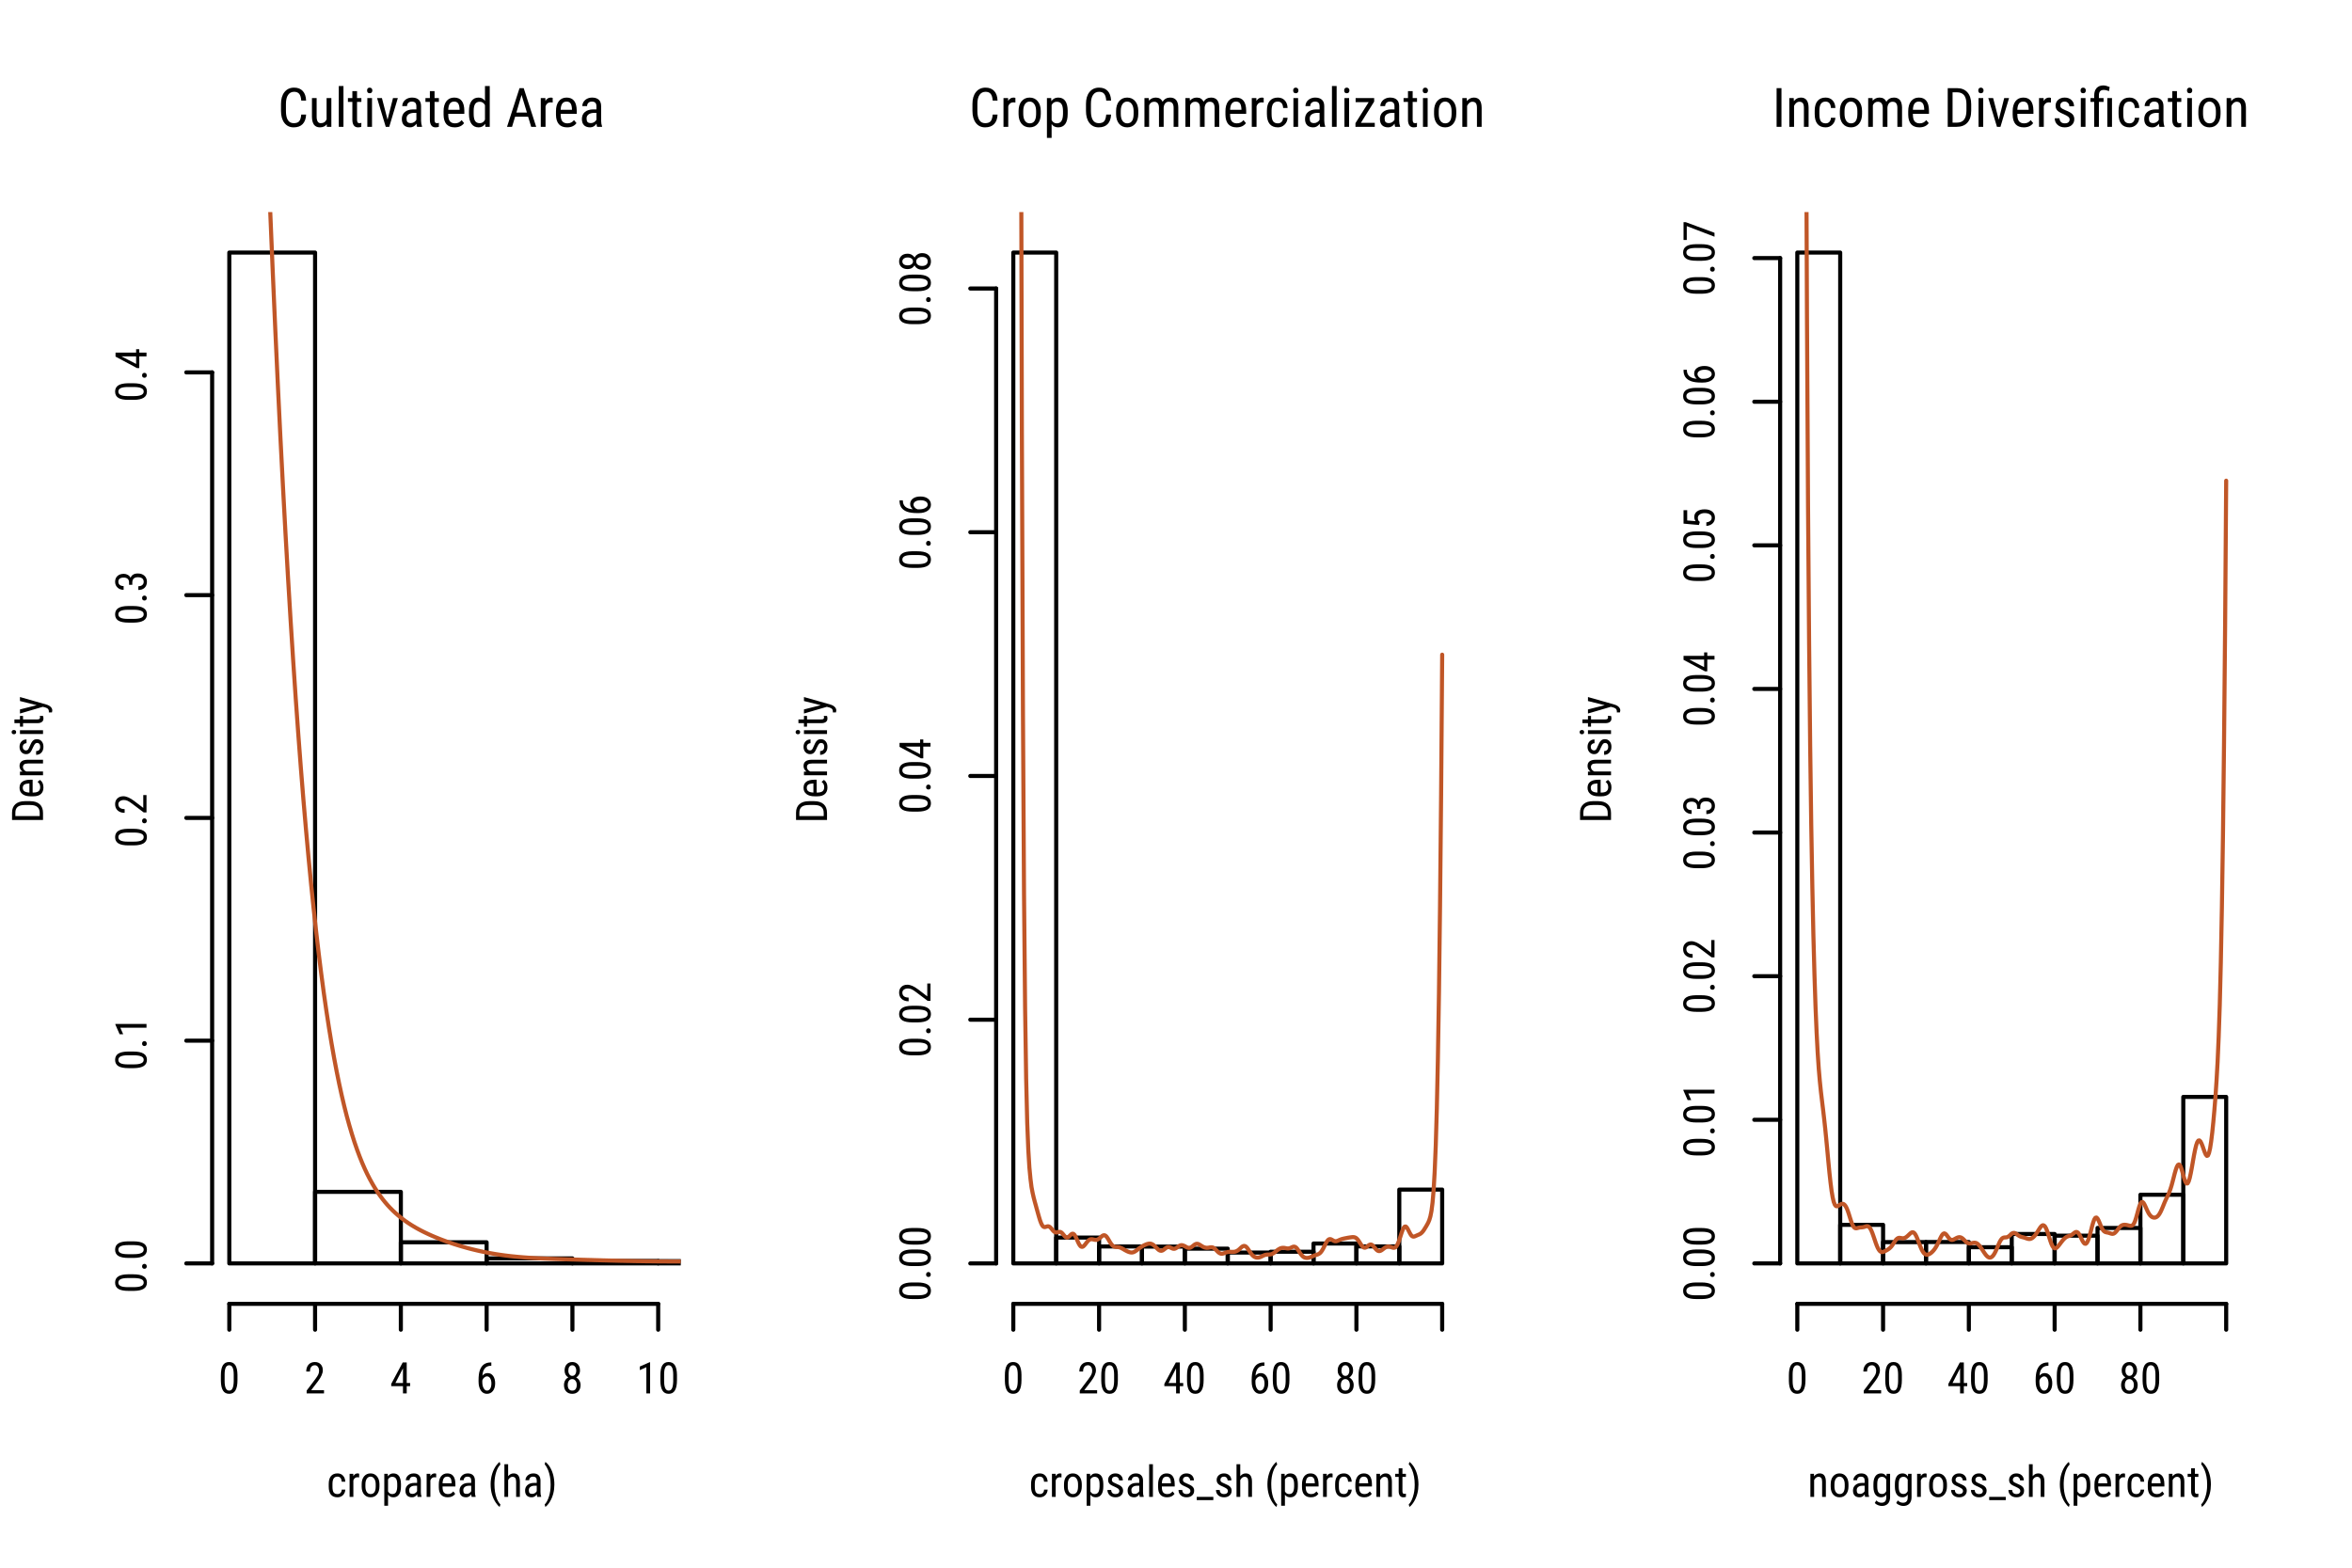 <?xml version="1.0" encoding="UTF-8"?>
<svg xmlns="http://www.w3.org/2000/svg" xmlns:xlink="http://www.w3.org/1999/xlink" width="432pt" height="288pt" viewBox="0 0 432 288" version="1.1">
<defs>
<g>
<symbol overflow="visible" id="glyph0-0">
<path style="stroke:none;" d="M 3.406 0 L 0.516 0 L 0.516 -7.109 L 3.406 -7.109 Z M 3.188 -0.422 L 3.188 -6.688 L 2.078 -3.562 Z M 0.734 -6.641 L 0.734 -0.453 L 1.828 -3.562 Z M 0.891 -0.266 L 3 -0.266 L 1.953 -3.219 Z M 1.953 -3.891 L 3 -6.844 L 0.891 -6.844 Z M 1.953 -3.891 "/>
</symbol>
<symbol overflow="visible" id="glyph0-1">
<path style="stroke:none;" d="M 5.219 -2.25 C 5.188 -1.488 4.973 -0.906 4.578 -0.5 C 4.191 -0.102 3.645 0.094 2.938 0.094 C 2.219 0.094 1.648 -0.176 1.234 -0.719 C 0.816 -1.258 0.609 -1.992 0.609 -2.922 L 0.609 -4.203 C 0.609 -5.129 0.82 -5.859 1.25 -6.391 C 1.688 -6.93 2.273 -7.203 3.016 -7.203 C 3.703 -7.203 4.234 -6.992 4.609 -6.578 C 4.984 -6.172 5.188 -5.586 5.219 -4.828 L 4.328 -4.828 C 4.285 -5.398 4.16 -5.812 3.953 -6.062 C 3.742 -6.312 3.43 -6.438 3.016 -6.438 C 2.535 -6.438 2.164 -6.242 1.906 -5.859 C 1.645 -5.484 1.516 -4.93 1.516 -4.203 L 1.516 -2.891 C 1.516 -2.172 1.633 -1.617 1.875 -1.234 C 2.113 -0.859 2.469 -0.672 2.938 -0.672 C 3.406 -0.672 3.738 -0.785 3.938 -1.016 C 4.145 -1.242 4.273 -1.656 4.328 -2.25 Z M 5.219 -2.25 "/>
</symbol>
<symbol overflow="visible" id="glyph0-2">
<path style="stroke:none;" d="M 3.344 -0.469 C 3.051 -0.094 2.629 0.094 2.078 0.094 C 1.609 0.094 1.25 -0.066 1 -0.391 C 0.758 -0.723 0.633 -1.207 0.625 -1.844 L 0.625 -5.281 L 1.484 -5.281 L 1.484 -1.906 C 1.484 -1.082 1.734 -0.672 2.234 -0.672 C 2.754 -0.672 3.113 -0.906 3.312 -1.375 L 3.312 -5.281 L 4.188 -5.281 L 4.188 0 L 3.359 0 Z M 3.344 -0.469 "/>
</symbol>
<symbol overflow="visible" id="glyph0-3">
<path style="stroke:none;" d="M 1.578 0 L 0.719 0 L 0.719 -7.5 L 1.578 -7.5 Z M 1.578 0 "/>
</symbol>
<symbol overflow="visible" id="glyph0-4">
<path style="stroke:none;" d="M 1.781 -6.562 L 1.781 -5.281 L 2.578 -5.281 L 2.578 -4.578 L 1.781 -4.578 L 1.781 -1.312 C 1.781 -1.102 1.812 -0.941 1.875 -0.828 C 1.945 -0.723 2.066 -0.672 2.234 -0.672 C 2.348 -0.672 2.461 -0.691 2.578 -0.734 L 2.562 0 C 2.375 0.062 2.176 0.094 1.969 0.094 C 1.625 0.094 1.363 -0.023 1.188 -0.266 C 1.008 -0.516 0.922 -0.859 0.922 -1.297 L 0.922 -4.578 L 0.109 -4.578 L 0.109 -5.281 L 0.922 -5.281 L 0.922 -6.562 Z M 1.781 -6.562 "/>
</symbol>
<symbol overflow="visible" id="glyph0-5">
<path style="stroke:none;" d="M 1.578 0 L 0.719 0 L 0.719 -5.281 L 1.578 -5.281 Z M 1.641 -6.688 C 1.641 -6.539 1.598 -6.414 1.516 -6.312 C 1.441 -6.219 1.32 -6.172 1.156 -6.172 C 0.988 -6.172 0.863 -6.219 0.781 -6.312 C 0.707 -6.414 0.672 -6.539 0.672 -6.688 C 0.672 -6.832 0.707 -6.953 0.781 -7.047 C 0.863 -7.148 0.984 -7.203 1.141 -7.203 C 1.305 -7.203 1.43 -7.148 1.516 -7.047 C 1.598 -6.953 1.641 -6.832 1.641 -6.688 Z M 1.641 -6.688 "/>
</symbol>
<symbol overflow="visible" id="glyph0-6">
<path style="stroke:none;" d="M 2.141 -1.312 L 3.141 -5.281 L 4.031 -5.281 L 2.453 0 L 1.812 0 L 0.219 -5.281 L 1.109 -5.281 Z M 2.141 -1.312 "/>
</symbol>
<symbol overflow="visible" id="glyph0-7">
<path style="stroke:none;" d="M 3.359 0 C 3.305 -0.113 3.27 -0.305 3.25 -0.578 C 2.945 -0.129 2.555 0.094 2.078 0.094 C 1.598 0.094 1.223 -0.035 0.953 -0.297 C 0.691 -0.566 0.562 -0.945 0.562 -1.438 C 0.562 -1.977 0.742 -2.406 1.109 -2.719 C 1.473 -3.031 1.973 -3.191 2.609 -3.203 L 3.234 -3.203 L 3.234 -3.766 C 3.234 -4.078 3.16 -4.301 3.016 -4.438 C 2.879 -4.57 2.672 -4.641 2.391 -4.641 C 2.129 -4.641 1.914 -4.562 1.75 -4.406 C 1.594 -4.25 1.516 -4.051 1.516 -3.812 L 0.641 -3.812 C 0.641 -4.082 0.719 -4.344 0.875 -4.594 C 1.039 -4.844 1.258 -5.035 1.531 -5.172 C 1.801 -5.305 2.102 -5.375 2.438 -5.375 C 2.977 -5.375 3.391 -5.238 3.672 -4.969 C 3.953 -4.707 4.094 -4.316 4.094 -3.797 L 4.094 -1.141 C 4.102 -0.734 4.16 -0.379 4.266 -0.078 L 4.266 0 Z M 2.219 -0.688 C 2.426 -0.688 2.625 -0.742 2.812 -0.859 C 3.008 -0.984 3.148 -1.129 3.234 -1.297 L 3.234 -2.562 L 2.75 -2.562 C 2.344 -2.551 2.02 -2.457 1.781 -2.281 C 1.539 -2.102 1.422 -1.859 1.422 -1.547 C 1.422 -1.242 1.477 -1.023 1.594 -0.891 C 1.719 -0.754 1.926 -0.688 2.219 -0.688 Z M 2.219 -0.688 "/>
</symbol>
<symbol overflow="visible" id="glyph0-8">
<path style="stroke:none;" d="M 2.531 0.094 C 1.875 0.094 1.367 -0.098 1.016 -0.484 C 0.672 -0.879 0.492 -1.457 0.484 -2.219 L 0.484 -2.859 C 0.484 -3.641 0.656 -4.254 1 -4.703 C 1.344 -5.148 1.82 -5.375 2.438 -5.375 C 3.051 -5.375 3.508 -5.176 3.812 -4.781 C 4.125 -4.395 4.285 -3.785 4.297 -2.953 L 4.297 -2.391 L 1.344 -2.391 L 1.344 -2.266 C 1.344 -1.691 1.445 -1.273 1.656 -1.016 C 1.875 -0.766 2.18 -0.641 2.578 -0.641 C 2.836 -0.641 3.062 -0.688 3.25 -0.781 C 3.445 -0.875 3.629 -1.023 3.797 -1.234 L 4.25 -0.688 C 3.875 -0.164 3.301 0.094 2.531 0.094 Z M 2.438 -4.641 C 2.082 -4.641 1.816 -4.516 1.641 -4.266 C 1.461 -4.023 1.363 -3.645 1.344 -3.125 L 3.422 -3.125 L 3.422 -3.25 C 3.398 -3.75 3.312 -4.102 3.156 -4.312 C 3 -4.531 2.758 -4.641 2.438 -4.641 Z M 2.438 -4.641 "/>
</symbol>
<symbol overflow="visible" id="glyph0-9">
<path style="stroke:none;" d="M 0.469 -2.875 C 0.469 -3.695 0.617 -4.316 0.922 -4.734 C 1.223 -5.16 1.66 -5.375 2.234 -5.375 C 2.734 -5.375 3.125 -5.172 3.406 -4.766 L 3.406 -7.5 L 4.281 -7.5 L 4.281 0 L 3.484 0 L 3.438 -0.562 C 3.156 -0.125 2.754 0.094 2.234 0.094 C 1.68 0.094 1.25 -0.113 0.938 -0.531 C 0.625 -0.957 0.469 -1.562 0.469 -2.344 Z M 1.328 -2.391 C 1.328 -1.797 1.414 -1.359 1.594 -1.078 C 1.77 -0.805 2.055 -0.672 2.453 -0.672 C 2.879 -0.672 3.195 -0.883 3.406 -1.312 L 3.406 -3.984 C 3.188 -4.398 2.867 -4.609 2.453 -4.609 C 2.055 -4.609 1.77 -4.469 1.594 -4.188 C 1.414 -3.914 1.328 -3.492 1.328 -2.922 Z M 1.328 -2.391 "/>
</symbol>
<symbol overflow="visible" id="glyph0-10">
<path style="stroke:none;" d=""/>
</symbol>
<symbol overflow="visible" id="glyph0-11">
<path style="stroke:none;" d="M 4.078 -1.859 L 1.688 -1.859 L 1.125 0 L 0.203 0 L 2.5 -7.109 L 3.266 -7.109 L 5.562 0 L 4.641 0 Z M 1.922 -2.625 L 3.859 -2.625 L 2.875 -5.859 Z M 1.922 -2.625 "/>
</symbol>
<symbol overflow="visible" id="glyph0-12">
<path style="stroke:none;" d="M 2.828 -4.469 C 2.703 -4.488 2.57 -4.5 2.438 -4.5 C 1.988 -4.5 1.68 -4.258 1.516 -3.781 L 1.516 0 L 0.641 0 L 0.641 -5.281 L 1.484 -5.281 L 1.5 -4.75 C 1.727 -5.164 2.055 -5.375 2.484 -5.375 C 2.617 -5.375 2.734 -5.352 2.828 -5.312 Z M 2.828 -4.469 "/>
</symbol>
<symbol overflow="visible" id="glyph0-13">
<path style="stroke:none;" d="M 0.469 -2.891 C 0.469 -3.648 0.648 -4.254 1.016 -4.703 C 1.391 -5.148 1.883 -5.375 2.5 -5.375 C 3.113 -5.375 3.602 -5.156 3.969 -4.719 C 4.344 -4.289 4.535 -3.695 4.547 -2.938 L 4.547 -2.391 C 4.547 -1.617 4.359 -1.008 3.984 -0.562 C 3.617 -0.125 3.129 0.094 2.516 0.094 C 1.898 0.094 1.406 -0.117 1.031 -0.547 C 0.664 -0.984 0.477 -1.57 0.469 -2.312 Z M 1.328 -2.391 C 1.328 -1.848 1.43 -1.422 1.641 -1.109 C 1.859 -0.797 2.148 -0.641 2.516 -0.641 C 3.273 -0.641 3.664 -1.191 3.688 -2.297 L 3.688 -2.891 C 3.688 -3.43 3.578 -3.859 3.359 -4.172 C 3.148 -4.484 2.863 -4.641 2.5 -4.641 C 2.145 -4.641 1.859 -4.484 1.641 -4.172 C 1.43 -3.859 1.328 -3.43 1.328 -2.891 Z M 1.328 -2.391 "/>
</symbol>
<symbol overflow="visible" id="glyph0-14">
<path style="stroke:none;" d="M 4.469 -2.391 C 4.469 -1.555 4.316 -0.93 4.016 -0.516 C 3.711 -0.109 3.285 0.094 2.734 0.094 C 2.203 0.094 1.797 -0.102 1.516 -0.5 L 1.516 2.031 L 0.656 2.031 L 0.656 -5.281 L 1.438 -5.281 L 1.469 -4.703 C 1.758 -5.148 2.176 -5.375 2.719 -5.375 C 3.301 -5.375 3.734 -5.172 4.016 -4.766 C 4.305 -4.367 4.457 -3.77 4.469 -2.969 Z M 3.609 -2.875 C 3.609 -3.469 3.516 -3.906 3.328 -4.188 C 3.148 -4.469 2.859 -4.609 2.453 -4.609 C 2.035 -4.609 1.723 -4.406 1.516 -4 L 1.516 -1.25 C 1.723 -0.844 2.039 -0.641 2.469 -0.641 C 2.852 -0.641 3.133 -0.781 3.312 -1.062 C 3.5 -1.344 3.598 -1.773 3.609 -2.359 Z M 3.609 -2.875 "/>
</symbol>
<symbol overflow="visible" id="glyph0-15">
<path style="stroke:none;" d="M 1.453 -5.281 L 1.484 -4.797 C 1.805 -5.18 2.227 -5.375 2.75 -5.375 C 3.344 -5.375 3.754 -5.117 3.984 -4.609 C 4.316 -5.117 4.781 -5.375 5.375 -5.375 C 6.352 -5.375 6.852 -4.77 6.875 -3.562 L 6.875 0 L 6.016 0 L 6.016 -3.484 C 6.016 -3.859 5.941 -4.141 5.797 -4.328 C 5.66 -4.516 5.43 -4.609 5.109 -4.609 C 4.848 -4.609 4.633 -4.508 4.469 -4.312 C 4.312 -4.113 4.219 -3.859 4.188 -3.547 L 4.188 0 L 3.328 0 L 3.328 -3.516 C 3.316 -4.242 3.02 -4.609 2.438 -4.609 C 2 -4.609 1.691 -4.391 1.516 -3.953 L 1.516 0 L 0.656 0 L 0.656 -5.281 Z M 1.453 -5.281 "/>
</symbol>
<symbol overflow="visible" id="glyph0-16">
<path style="stroke:none;" d="M 2.484 -0.641 C 2.766 -0.641 2.988 -0.727 3.156 -0.906 C 3.332 -1.082 3.43 -1.336 3.453 -1.672 L 4.266 -1.672 C 4.242 -1.16 4.062 -0.738 3.719 -0.406 C 3.383 -0.07 2.973 0.094 2.484 0.094 C 1.828 0.094 1.328 -0.109 0.984 -0.516 C 0.641 -0.93 0.469 -1.547 0.469 -2.359 L 0.469 -2.938 C 0.469 -3.738 0.641 -4.344 0.984 -4.75 C 1.328 -5.164 1.82 -5.375 2.469 -5.375 C 3.008 -5.375 3.438 -5.203 3.75 -4.859 C 4.07 -4.523 4.242 -4.062 4.266 -3.469 L 3.453 -3.469 C 3.43 -3.852 3.336 -4.145 3.172 -4.344 C 3.004 -4.539 2.77 -4.641 2.469 -4.641 C 2.094 -4.641 1.812 -4.508 1.625 -4.25 C 1.438 -4 1.336 -3.586 1.328 -3.016 L 1.328 -2.344 C 1.328 -1.719 1.422 -1.273 1.609 -1.016 C 1.797 -0.766 2.086 -0.641 2.484 -0.641 Z M 2.484 -0.641 "/>
</symbol>
<symbol overflow="visible" id="glyph0-17">
<path style="stroke:none;" d="M 1.453 -0.734 L 4 -0.734 L 4 0 L 0.453 0 L 0.453 -0.672 L 2.875 -4.531 L 0.484 -4.531 L 0.484 -5.281 L 3.891 -5.281 L 3.891 -4.641 Z M 1.453 -0.734 "/>
</symbol>
<symbol overflow="visible" id="glyph0-18">
<path style="stroke:none;" d="M 1.453 -5.281 L 1.484 -4.719 C 1.816 -5.156 2.242 -5.375 2.766 -5.375 C 3.703 -5.375 4.176 -4.754 4.188 -3.516 L 4.188 0 L 3.328 0 L 3.328 -3.469 C 3.328 -3.883 3.258 -4.176 3.125 -4.344 C 2.988 -4.52 2.781 -4.609 2.5 -4.609 C 2.281 -4.609 2.086 -4.535 1.922 -4.391 C 1.754 -4.254 1.617 -4.07 1.516 -3.844 L 1.516 0 L 0.641 0 L 0.641 -5.281 Z M 1.453 -5.281 "/>
</symbol>
<symbol overflow="visible" id="glyph0-19">
<path style="stroke:none;" d="M 1.703 0 L 0.812 0 L 0.812 -7.109 L 1.703 -7.109 Z M 1.703 0 "/>
</symbol>
<symbol overflow="visible" id="glyph0-20">
<path style="stroke:none;" d="M 0.766 0 L 0.766 -7.109 L 2.469 -7.109 C 3.289 -7.109 3.93 -6.848 4.391 -6.328 C 4.848 -5.805 5.078 -5.078 5.078 -4.141 L 5.078 -2.953 C 5.078 -2.004 4.844 -1.273 4.375 -0.766 C 3.914 -0.254 3.242 0 2.359 0 Z M 1.656 -6.344 L 1.656 -0.766 L 2.375 -0.766 C 3.008 -0.766 3.469 -0.941 3.75 -1.297 C 4.039 -1.66 4.191 -2.195 4.203 -2.906 L 4.203 -4.172 C 4.203 -4.91 4.055 -5.457 3.766 -5.812 C 3.473 -6.164 3.039 -6.344 2.469 -6.344 Z M 1.656 -6.344 "/>
</symbol>
<symbol overflow="visible" id="glyph0-21">
<path style="stroke:none;" d="M 3.219 -1.359 C 3.219 -1.535 3.145 -1.691 3 -1.828 C 2.863 -1.961 2.594 -2.117 2.188 -2.297 C 1.727 -2.492 1.398 -2.66 1.203 -2.797 C 1.016 -2.93 0.875 -3.082 0.781 -3.25 C 0.688 -3.426 0.641 -3.633 0.641 -3.875 C 0.641 -4.312 0.797 -4.672 1.109 -4.953 C 1.422 -5.234 1.82 -5.375 2.312 -5.375 C 2.832 -5.375 3.25 -5.223 3.562 -4.922 C 3.875 -4.629 4.031 -4.25 4.031 -3.781 L 3.172 -3.781 C 3.172 -4.02 3.086 -4.223 2.922 -4.391 C 2.766 -4.555 2.562 -4.641 2.312 -4.641 C 2.062 -4.641 1.863 -4.57 1.719 -4.438 C 1.57 -4.312 1.5 -4.133 1.5 -3.906 C 1.5 -3.727 1.551 -3.586 1.656 -3.484 C 1.758 -3.379 2.016 -3.238 2.422 -3.062 C 3.066 -2.812 3.504 -2.566 3.734 -2.328 C 3.961 -2.086 4.078 -1.785 4.078 -1.422 C 4.078 -0.961 3.914 -0.594 3.594 -0.312 C 3.281 -0.039 2.859 0.094 2.328 0.094 C 1.785 0.094 1.344 -0.062 1 -0.375 C 0.656 -0.688 0.484 -1.086 0.484 -1.578 L 1.359 -1.578 C 1.367 -1.285 1.457 -1.055 1.625 -0.891 C 1.789 -0.723 2.023 -0.641 2.328 -0.641 C 2.617 -0.641 2.836 -0.703 2.984 -0.828 C 3.141 -0.961 3.219 -1.141 3.219 -1.359 Z M 3.219 -1.359 "/>
</symbol>
<symbol overflow="visible" id="glyph0-22">
<path style="stroke:none;" d="M 0.891 0 L 0.891 -4.578 L 0.203 -4.578 L 0.203 -5.281 L 0.891 -5.281 L 0.891 -5.766 C 0.891 -6.348 1.035 -6.801 1.328 -7.125 C 1.629 -7.445 2.039 -7.609 2.562 -7.609 C 2.77 -7.609 2.969 -7.578 3.156 -7.516 C 3.344 -7.461 3.535 -7.395 3.734 -7.312 L 3.594 -6.547 C 3.281 -6.703 2.961 -6.781 2.641 -6.781 C 2.316 -6.781 2.086 -6.691 1.953 -6.516 C 1.816 -6.348 1.75 -6.094 1.75 -5.75 L 1.75 -5.281 L 2.609 -5.281 L 2.609 -4.578 L 1.75 -4.578 L 1.75 0 Z M 4.156 0 L 3.297 0 L 3.297 -5.281 L 4.156 -5.281 Z M 4.156 0 "/>
</symbol>
<symbol overflow="visible" id="glyph1-0">
<path style="stroke:none;" d="M 2.734 0 L 0.406 0 L 0.406 -5.688 L 2.734 -5.688 Z M 2.547 -0.344 L 2.547 -5.359 L 1.656 -2.844 Z M 0.578 -5.312 L 0.578 -0.375 L 1.469 -2.844 Z M 0.719 -0.219 L 2.406 -0.219 L 1.562 -2.578 Z M 1.562 -3.109 L 2.406 -5.484 L 0.719 -5.484 Z M 1.562 -3.109 "/>
</symbol>
<symbol overflow="visible" id="glyph1-1">
<path style="stroke:none;" d="M 1.984 -0.516 C 2.211 -0.516 2.395 -0.582 2.531 -0.719 C 2.676 -0.863 2.754 -1.066 2.766 -1.328 L 3.422 -1.328 C 3.398 -0.922 3.254 -0.582 2.984 -0.312 C 2.711 -0.051 2.379 0.078 1.984 0.078 C 1.461 0.078 1.062 -0.082 0.781 -0.406 C 0.508 -0.738 0.375 -1.234 0.375 -1.891 L 0.375 -2.359 C 0.375 -2.992 0.508 -3.477 0.781 -3.812 C 1.062 -4.145 1.461 -4.312 1.984 -4.312 C 2.41 -4.312 2.75 -4.172 3 -3.891 C 3.258 -3.617 3.398 -3.25 3.422 -2.781 L 2.766 -2.781 C 2.742 -3.094 2.664 -3.328 2.531 -3.484 C 2.406 -3.641 2.223 -3.719 1.984 -3.719 C 1.672 -3.719 1.441 -3.613 1.297 -3.406 C 1.148 -3.207 1.07 -2.879 1.062 -2.422 L 1.062 -1.875 C 1.062 -1.375 1.133 -1.02 1.281 -0.812 C 1.438 -0.613 1.672 -0.516 1.984 -0.516 Z M 1.984 -0.516 "/>
</symbol>
<symbol overflow="visible" id="glyph1-2">
<path style="stroke:none;" d="M 2.266 -3.578 C 2.172 -3.598 2.066 -3.609 1.953 -3.609 C 1.598 -3.609 1.348 -3.414 1.203 -3.031 L 1.203 0 L 0.516 0 L 0.516 -4.234 L 1.188 -4.234 L 1.203 -3.797 C 1.391 -4.141 1.648 -4.312 1.984 -4.312 C 2.098 -4.312 2.191 -4.289 2.266 -4.25 Z M 2.266 -3.578 "/>
</symbol>
<symbol overflow="visible" id="glyph1-3">
<path style="stroke:none;" d="M 0.375 -2.312 C 0.375 -2.926 0.52 -3.41 0.812 -3.766 C 1.113 -4.129 1.508 -4.312 2 -4.312 C 2.488 -4.312 2.879 -4.133 3.172 -3.781 C 3.473 -3.438 3.629 -2.961 3.641 -2.359 L 3.641 -1.906 C 3.641 -1.301 3.488 -0.816 3.188 -0.453 C 2.895 -0.098 2.504 0.078 2.016 0.078 C 1.523 0.078 1.129 -0.094 0.828 -0.438 C 0.535 -0.789 0.383 -1.258 0.375 -1.844 Z M 1.062 -1.906 C 1.062 -1.477 1.145 -1.141 1.312 -0.891 C 1.488 -0.641 1.723 -0.516 2.016 -0.516 C 2.617 -0.516 2.93 -0.953 2.953 -1.828 L 2.953 -2.312 C 2.953 -2.738 2.863 -3.078 2.688 -3.328 C 2.52 -3.586 2.289 -3.719 2 -3.719 C 1.719 -3.719 1.488 -3.586 1.312 -3.328 C 1.145 -3.078 1.062 -2.738 1.062 -2.312 Z M 1.062 -1.906 "/>
</symbol>
<symbol overflow="visible" id="glyph1-4">
<path style="stroke:none;" d="M 3.578 -1.906 C 3.578 -1.238 3.453 -0.738 3.203 -0.406 C 2.961 -0.082 2.625 0.078 2.188 0.078 C 1.758 0.078 1.43 -0.082 1.203 -0.406 L 1.203 1.625 L 0.516 1.625 L 0.516 -4.234 L 1.141 -4.234 L 1.188 -3.766 C 1.414 -4.129 1.742 -4.312 2.172 -4.312 C 2.641 -4.312 2.988 -4.148 3.219 -3.828 C 3.445 -3.504 3.566 -3.02 3.578 -2.375 Z M 2.891 -2.312 C 2.891 -2.781 2.816 -3.125 2.672 -3.344 C 2.523 -3.57 2.289 -3.688 1.969 -3.688 C 1.633 -3.688 1.379 -3.523 1.203 -3.203 L 1.203 -1 C 1.379 -0.676 1.633 -0.516 1.969 -0.516 C 2.281 -0.516 2.508 -0.625 2.656 -0.844 C 2.801 -1.07 2.879 -1.422 2.891 -1.891 Z M 2.891 -2.312 "/>
</symbol>
<symbol overflow="visible" id="glyph1-5">
<path style="stroke:none;" d="M 2.688 0 C 2.645 -0.094 2.617 -0.25 2.609 -0.469 C 2.359 -0.102 2.047 0.078 1.672 0.078 C 1.285 0.078 0.984 -0.023 0.766 -0.234 C 0.555 -0.453 0.453 -0.758 0.453 -1.156 C 0.453 -1.582 0.598 -1.922 0.891 -2.172 C 1.18 -2.43 1.578 -2.562 2.078 -2.562 L 2.594 -2.562 L 2.594 -3.016 C 2.594 -3.266 2.535 -3.441 2.422 -3.547 C 2.305 -3.66 2.133 -3.719 1.906 -3.719 C 1.695 -3.719 1.523 -3.656 1.391 -3.531 C 1.266 -3.406 1.203 -3.25 1.203 -3.062 L 0.516 -3.062 C 0.516 -3.27 0.578 -3.473 0.703 -3.672 C 0.836 -3.867 1.008 -4.023 1.219 -4.141 C 1.438 -4.254 1.68 -4.312 1.953 -4.312 C 2.379 -4.312 2.703 -4.203 2.922 -3.984 C 3.148 -3.766 3.27 -3.453 3.281 -3.047 L 3.281 -0.906 C 3.281 -0.582 3.32 -0.301 3.406 -0.062 L 3.406 0 Z M 1.766 -0.547 C 1.941 -0.547 2.102 -0.594 2.25 -0.688 C 2.406 -0.781 2.52 -0.898 2.594 -1.047 L 2.594 -2.047 L 2.203 -2.047 C 1.867 -2.047 1.609 -1.973 1.422 -1.828 C 1.234 -1.691 1.141 -1.492 1.141 -1.234 C 1.141 -0.992 1.188 -0.816 1.281 -0.703 C 1.375 -0.598 1.535 -0.547 1.766 -0.547 Z M 1.766 -0.547 "/>
</symbol>
<symbol overflow="visible" id="glyph1-6">
<path style="stroke:none;" d="M 2.031 0.078 C 1.5 0.078 1.094 -0.078 0.812 -0.391 C 0.531 -0.703 0.391 -1.164 0.391 -1.781 L 0.391 -2.281 C 0.391 -2.914 0.523 -3.41 0.797 -3.766 C 1.078 -4.129 1.461 -4.312 1.953 -4.312 C 2.441 -4.312 2.805 -4.148 3.047 -3.828 C 3.297 -3.516 3.426 -3.023 3.438 -2.359 L 3.438 -1.906 L 1.078 -1.906 L 1.078 -1.812 C 1.078 -1.352 1.16 -1.02 1.328 -0.812 C 1.504 -0.613 1.75 -0.516 2.062 -0.516 C 2.27 -0.516 2.453 -0.551 2.609 -0.625 C 2.766 -0.707 2.91 -0.832 3.047 -1 L 3.406 -0.562 C 3.102 -0.133 2.645 0.078 2.031 0.078 Z M 1.953 -3.719 C 1.66 -3.719 1.445 -3.617 1.312 -3.422 C 1.176 -3.223 1.098 -2.914 1.078 -2.5 L 2.75 -2.5 L 2.75 -2.594 C 2.727 -3 2.656 -3.285 2.531 -3.453 C 2.406 -3.629 2.211 -3.719 1.953 -3.719 Z M 1.953 -3.719 "/>
</symbol>
<symbol overflow="visible" id="glyph1-7">
<path style="stroke:none;" d=""/>
</symbol>
<symbol overflow="visible" id="glyph1-8">
<path style="stroke:none;" d="M 0.5 -2.312 C 0.5 -2.988 0.594 -3.629 0.781 -4.234 C 0.969 -4.836 1.227 -5.363 1.562 -5.812 C 1.77 -6.094 1.969 -6.297 2.156 -6.422 L 2.297 -5.938 C 1.984 -5.645 1.727 -5.195 1.531 -4.594 C 1.332 -3.988 1.223 -3.316 1.203 -2.578 L 1.203 -2.266 C 1.203 -1.348 1.328 -0.535 1.578 0.172 C 1.773 0.703 2.016 1.109 2.297 1.391 L 2.156 1.844 C 1.914 1.676 1.676 1.41 1.438 1.047 C 0.812 0.109 0.5 -1.008 0.5 -2.312 Z M 0.5 -2.312 "/>
</symbol>
<symbol overflow="visible" id="glyph1-9">
<path style="stroke:none;" d="M 1.203 -3.797 C 1.473 -4.141 1.812 -4.312 2.219 -4.312 C 2.969 -4.312 3.348 -3.812 3.359 -2.812 L 3.359 0 L 2.672 0 L 2.672 -2.781 C 2.672 -3.113 2.613 -3.348 2.5 -3.484 C 2.383 -3.617 2.219 -3.688 2 -3.688 C 1.832 -3.688 1.676 -3.629 1.531 -3.516 C 1.395 -3.398 1.285 -3.254 1.203 -3.078 L 1.203 0 L 0.516 0 L 0.516 -6 L 1.203 -6 Z M 1.203 -3.797 "/>
</symbol>
<symbol overflow="visible" id="glyph1-10">
<path style="stroke:none;" d="M 2 -2.266 C 2 -1.109 1.738 -0.082 1.219 0.812 C 0.938 1.289 0.645 1.633 0.344 1.844 L 0.219 1.391 C 0.539 1.078 0.801 0.598 1 -0.047 C 1.207 -0.691 1.312 -1.398 1.312 -2.172 L 1.312 -2.312 C 1.312 -3.301 1.148 -4.188 0.828 -4.969 C 0.648 -5.395 0.445 -5.734 0.219 -5.984 L 0.344 -6.422 C 0.633 -6.223 0.914 -5.906 1.188 -5.469 C 1.727 -4.562 2 -3.492 2 -2.266 Z M 2 -2.266 "/>
</symbol>
<symbol overflow="visible" id="glyph1-11">
<path style="stroke:none;" d="M 3.5 -2.422 C 3.5 -1.586 3.375 -0.961 3.125 -0.547 C 2.883 -0.129 2.504 0.078 1.984 0.078 C 1.473 0.078 1.094 -0.117 0.844 -0.516 C 0.594 -0.922 0.461 -1.52 0.453 -2.312 L 0.453 -3.297 C 0.453 -4.129 0.57 -4.75 0.812 -5.156 C 1.062 -5.562 1.445 -5.766 1.969 -5.766 C 2.477 -5.766 2.859 -5.57 3.109 -5.188 C 3.359 -4.801 3.488 -4.211 3.5 -3.422 Z M 2.812 -3.422 C 2.812 -4.016 2.742 -4.453 2.609 -4.734 C 2.473 -5.023 2.258 -5.172 1.969 -5.172 C 1.688 -5.172 1.477 -5.031 1.344 -4.75 C 1.207 -4.469 1.141 -4.047 1.141 -3.484 L 1.141 -2.312 C 1.141 -1.719 1.207 -1.27 1.344 -0.969 C 1.477 -0.664 1.691 -0.516 1.984 -0.516 C 2.266 -0.516 2.469 -0.656 2.594 -0.938 C 2.727 -1.219 2.801 -1.648 2.812 -2.234 Z M 2.812 -3.422 "/>
</symbol>
<symbol overflow="visible" id="glyph1-12">
<path style="stroke:none;" d="M 3.641 0 L 0.453 0 L 0.453 -0.516 L 2.078 -2.672 C 2.328 -3.004 2.5 -3.273 2.594 -3.484 C 2.688 -3.691 2.734 -3.914 2.734 -4.156 C 2.734 -4.457 2.66 -4.703 2.516 -4.891 C 2.379 -5.078 2.195 -5.172 1.969 -5.172 C 1.676 -5.172 1.453 -5.07 1.297 -4.875 C 1.141 -4.676 1.062 -4.391 1.062 -4.016 L 0.375 -4.016 C 0.375 -4.535 0.516 -4.957 0.797 -5.281 C 1.086 -5.602 1.477 -5.766 1.969 -5.766 C 2.414 -5.766 2.77 -5.625 3.031 -5.344 C 3.289 -5.07 3.422 -4.707 3.422 -4.25 C 3.422 -3.688 3.129 -3.02 2.547 -2.25 L 1.281 -0.594 L 3.641 -0.594 Z M 3.641 0 "/>
</symbol>
<symbol overflow="visible" id="glyph1-13">
<path style="stroke:none;" d="M 3.078 -1.906 L 3.703 -1.906 L 3.703 -1.328 L 3.078 -1.328 L 3.078 0 L 2.391 0 L 2.391 -1.328 L 0.234 -1.328 L 0.234 -1.75 L 2.344 -5.688 L 3.078 -5.688 Z M 1 -1.906 L 2.391 -1.906 L 2.391 -4.609 Z M 1 -1.906 "/>
</symbol>
<symbol overflow="visible" id="glyph1-14">
<path style="stroke:none;" d="M 2.859 -5.688 L 2.859 -5.078 L 2.75 -5.078 C 2.289 -5.066 1.93 -4.91 1.672 -4.609 C 1.41 -4.305 1.258 -3.852 1.219 -3.25 C 1.469 -3.57 1.789 -3.734 2.188 -3.734 C 2.602 -3.734 2.938 -3.562 3.188 -3.219 C 3.438 -2.875 3.562 -2.422 3.562 -1.859 C 3.562 -1.266 3.422 -0.789 3.141 -0.438 C 2.867 -0.094 2.504 0.078 2.047 0.078 C 1.586 0.078 1.219 -0.125 0.938 -0.531 C 0.656 -0.945 0.516 -1.492 0.516 -2.172 L 0.516 -2.438 C 0.516 -3.219 0.598 -3.836 0.766 -4.297 C 0.941 -4.766 1.191 -5.113 1.516 -5.344 C 1.848 -5.57 2.258 -5.688 2.75 -5.688 Z M 2.078 -3.125 C 1.891 -3.125 1.711 -3.051 1.547 -2.906 C 1.391 -2.77 1.273 -2.594 1.203 -2.375 L 1.203 -2.078 C 1.203 -1.617 1.285 -1.242 1.453 -0.953 C 1.617 -0.66 1.816 -0.516 2.047 -0.516 C 2.305 -0.516 2.508 -0.633 2.656 -0.875 C 2.801 -1.113 2.875 -1.43 2.875 -1.828 C 2.875 -2.211 2.801 -2.523 2.656 -2.766 C 2.508 -3.004 2.316 -3.125 2.078 -3.125 Z M 2.078 -3.125 "/>
</symbol>
<symbol overflow="visible" id="glyph1-15">
<path style="stroke:none;" d="M 3.391 -4.203 C 3.391 -3.922 3.32 -3.664 3.188 -3.438 C 3.062 -3.219 2.895 -3.047 2.688 -2.922 C 2.938 -2.797 3.133 -2.609 3.281 -2.359 C 3.426 -2.117 3.5 -1.844 3.5 -1.531 C 3.5 -1.039 3.359 -0.648 3.078 -0.359 C 2.797 -0.066 2.426 0.078 1.969 0.078 C 1.508 0.078 1.141 -0.066 0.859 -0.359 C 0.586 -0.648 0.453 -1.039 0.453 -1.531 C 0.453 -1.844 0.52 -2.125 0.656 -2.375 C 0.801 -2.625 1 -2.812 1.25 -2.938 C 1.031 -3.062 0.859 -3.234 0.734 -3.453 C 0.617 -3.672 0.562 -3.922 0.562 -4.203 C 0.562 -4.68 0.691 -5.062 0.953 -5.344 C 1.211 -5.625 1.551 -5.766 1.969 -5.766 C 2.395 -5.766 2.738 -5.625 3 -5.344 C 3.258 -5.07 3.391 -4.691 3.391 -4.203 Z M 2.797 -1.547 C 2.797 -1.879 2.719 -2.141 2.562 -2.328 C 2.414 -2.523 2.219 -2.625 1.969 -2.625 C 1.707 -2.625 1.504 -2.523 1.359 -2.328 C 1.211 -2.129 1.141 -1.867 1.141 -1.547 C 1.141 -1.223 1.211 -0.969 1.359 -0.781 C 1.504 -0.602 1.707 -0.516 1.969 -0.516 C 2.238 -0.516 2.441 -0.602 2.578 -0.781 C 2.723 -0.969 2.797 -1.223 2.797 -1.547 Z M 2.703 -4.188 C 2.703 -4.477 2.633 -4.711 2.5 -4.891 C 2.363 -5.078 2.188 -5.172 1.969 -5.172 C 1.75 -5.172 1.57 -5.082 1.438 -4.906 C 1.312 -4.727 1.25 -4.488 1.25 -4.188 C 1.25 -3.895 1.316 -3.66 1.453 -3.484 C 1.586 -3.305 1.758 -3.219 1.969 -3.219 C 2.195 -3.219 2.375 -3.305 2.5 -3.484 C 2.633 -3.66 2.703 -3.895 2.703 -4.188 Z M 2.703 -4.188 "/>
</symbol>
<symbol overflow="visible" id="glyph1-16">
<path style="stroke:none;" d="M 2.516 0 L 1.828 0 L 1.828 -4.812 L 0.625 -4.281 L 0.625 -4.938 L 2.406 -5.719 L 2.516 -5.719 Z M 2.516 0 "/>
</symbol>
<symbol overflow="visible" id="glyph1-17">
<path style="stroke:none;" d="M 2.578 -1.078 C 2.578 -1.234 2.52 -1.363 2.406 -1.469 C 2.289 -1.57 2.07 -1.695 1.75 -1.844 C 1.383 -2 1.125 -2.129 0.969 -2.234 C 0.812 -2.348 0.695 -2.473 0.625 -2.609 C 0.551 -2.742 0.516 -2.91 0.516 -3.109 C 0.516 -3.453 0.641 -3.738 0.891 -3.969 C 1.141 -4.195 1.461 -4.312 1.859 -4.312 C 2.266 -4.312 2.594 -4.191 2.844 -3.953 C 3.094 -3.711 3.219 -3.406 3.219 -3.031 L 2.531 -3.031 C 2.531 -3.219 2.469 -3.379 2.344 -3.516 C 2.219 -3.648 2.055 -3.719 1.859 -3.719 C 1.648 -3.719 1.488 -3.66 1.375 -3.547 C 1.258 -3.441 1.203 -3.301 1.203 -3.125 C 1.203 -2.988 1.242 -2.875 1.328 -2.781 C 1.41 -2.695 1.613 -2.586 1.938 -2.453 C 2.445 -2.254 2.797 -2.055 2.984 -1.859 C 3.172 -1.672 3.266 -1.43 3.266 -1.141 C 3.266 -0.766 3.133 -0.469 2.875 -0.25 C 2.625 -0.031 2.289 0.078 1.875 0.078 C 1.426 0.078 1.066 -0.047 0.797 -0.297 C 0.523 -0.555 0.391 -0.879 0.391 -1.266 L 1.078 -1.266 C 1.086 -1.023 1.16 -0.836 1.297 -0.703 C 1.43 -0.578 1.625 -0.516 1.875 -0.516 C 2.102 -0.516 2.273 -0.566 2.391 -0.672 C 2.516 -0.773 2.578 -0.91 2.578 -1.078 Z M 2.578 -1.078 "/>
</symbol>
<symbol overflow="visible" id="glyph1-18">
<path style="stroke:none;" d="M 1.266 0 L 0.578 0 L 0.578 -6 L 1.266 -6 Z M 1.266 0 "/>
</symbol>
<symbol overflow="visible" id="glyph1-19">
<path style="stroke:none;" d="M 3.141 0.594 L 0.094 0.594 L 0.094 0 L 3.141 0 Z M 3.141 0.594 "/>
</symbol>
<symbol overflow="visible" id="glyph1-20">
<path style="stroke:none;" d="M 1.172 -4.234 L 1.188 -3.766 C 1.457 -4.129 1.801 -4.312 2.219 -4.312 C 2.969 -4.312 3.348 -3.812 3.359 -2.812 L 3.359 0 L 2.672 0 L 2.672 -2.781 C 2.672 -3.113 2.613 -3.348 2.5 -3.484 C 2.383 -3.617 2.219 -3.688 2 -3.688 C 1.832 -3.688 1.676 -3.629 1.531 -3.516 C 1.395 -3.398 1.285 -3.254 1.203 -3.078 L 1.203 0 L 0.516 0 L 0.516 -4.234 Z M 1.172 -4.234 "/>
</symbol>
<symbol overflow="visible" id="glyph1-21">
<path style="stroke:none;" d="M 1.422 -5.25 L 1.422 -4.234 L 2.062 -4.234 L 2.062 -3.672 L 1.422 -3.672 L 1.422 -1.047 C 1.422 -0.879 1.445 -0.754 1.5 -0.672 C 1.562 -0.586 1.656 -0.547 1.781 -0.547 C 1.875 -0.547 1.969 -0.562 2.062 -0.594 L 2.062 0 C 1.906 0.051 1.742 0.078 1.578 0.078 C 1.305 0.078 1.098 -0.02 0.953 -0.219 C 0.805 -0.414 0.734 -0.691 0.734 -1.047 L 0.734 -3.672 L 0.094 -3.672 L 0.094 -4.234 L 0.734 -4.234 L 0.734 -5.25 Z M 1.422 -5.25 "/>
</symbol>
<symbol overflow="visible" id="glyph1-22">
<path style="stroke:none;" d="M 0.375 -2.312 C 0.375 -2.969 0.492 -3.461 0.734 -3.797 C 0.973 -4.141 1.328 -4.312 1.797 -4.312 C 2.223 -4.312 2.547 -4.125 2.766 -3.75 L 2.812 -4.234 L 3.438 -4.234 L 3.438 0.047 C 3.438 0.566 3.301 0.969 3.031 1.25 C 2.758 1.531 2.383 1.672 1.906 1.672 C 1.695 1.672 1.461 1.617 1.203 1.516 C 0.941 1.41 0.75 1.281 0.625 1.125 L 0.906 0.656 C 1.188 0.938 1.504 1.078 1.859 1.078 C 2.43 1.078 2.723 0.766 2.734 0.141 L 2.734 -0.422 C 2.516 -0.086 2.195 0.078 1.781 0.078 C 1.344 0.078 1 -0.082 0.75 -0.406 C 0.508 -0.738 0.383 -1.219 0.375 -1.844 Z M 1.078 -1.906 C 1.078 -1.438 1.145 -1.086 1.281 -0.859 C 1.414 -0.641 1.645 -0.531 1.969 -0.531 C 2.312 -0.531 2.566 -0.707 2.734 -1.062 L 2.734 -3.172 C 2.555 -3.516 2.301 -3.688 1.969 -3.688 C 1.656 -3.688 1.426 -3.578 1.281 -3.359 C 1.145 -3.141 1.078 -2.797 1.078 -2.328 Z M 1.078 -1.906 "/>
</symbol>
<symbol overflow="visible" id="glyph2-0">
<path style="stroke:none;" d="M 0 -2.734 L 0 -0.406 L -5.688 -0.406 L -5.688 -2.734 Z M -0.344 -2.547 L -5.359 -2.547 L -2.844 -1.656 Z M -5.312 -0.578 L -0.375 -0.578 L -2.844 -1.469 Z M -0.219 -0.719 L -0.219 -2.406 L -2.578 -1.562 Z M -3.109 -1.562 L -5.484 -2.406 L -5.484 -0.719 Z M -3.109 -1.562 "/>
</symbol>
<symbol overflow="visible" id="glyph2-1">
<path style="stroke:none;" d="M 0 -0.609 L -5.688 -0.609 L -5.688 -1.969 C -5.688 -2.633 -5.477 -3.148 -5.062 -3.516 C -4.645 -3.879 -4.062 -4.062 -3.312 -4.062 L -2.359 -4.062 C -1.609 -4.062 -1.023 -3.875 -0.609 -3.5 C -0.203 -3.133 0 -2.598 0 -1.891 Z M -5.078 -1.328 L -0.609 -1.328 L -0.609 -1.906 C -0.609 -2.406 -0.754 -2.77 -1.047 -3 C -1.336 -3.238 -1.766 -3.359 -2.328 -3.359 L -3.328 -3.359 C -3.93 -3.359 -4.375 -3.242 -4.656 -3.016 C -4.938 -2.785 -5.078 -2.438 -5.078 -1.969 Z M -5.078 -1.328 "/>
</symbol>
<symbol overflow="visible" id="glyph2-2">
<path style="stroke:none;" d="M 0.078 -2.031 C 0.078 -1.5 -0.078 -1.094 -0.391 -0.812 C -0.703 -0.531 -1.164 -0.391 -1.781 -0.391 L -2.281 -0.391 C -2.914 -0.391 -3.41 -0.523 -3.766 -0.797 C -4.129 -1.078 -4.312 -1.461 -4.312 -1.953 C -4.312 -2.441 -4.148 -2.805 -3.828 -3.047 C -3.516 -3.297 -3.023 -3.426 -2.359 -3.438 L -1.906 -3.438 L -1.906 -1.078 L -1.812 -1.078 C -1.352 -1.078 -1.02 -1.16 -0.812 -1.328 C -0.613 -1.504 -0.516 -1.75 -0.516 -2.062 C -0.516 -2.27 -0.551 -2.453 -0.625 -2.609 C -0.707 -2.766 -0.832 -2.91 -1 -3.047 L -0.562 -3.406 C -0.133 -3.102 0.078 -2.645 0.078 -2.031 Z M -3.719 -1.953 C -3.719 -1.66 -3.617 -1.445 -3.422 -1.312 C -3.223 -1.176 -2.914 -1.098 -2.5 -1.078 L -2.5 -2.75 L -2.594 -2.75 C -3 -2.727 -3.285 -2.656 -3.453 -2.531 C -3.629 -2.406 -3.719 -2.211 -3.719 -1.953 Z M -3.719 -1.953 "/>
</symbol>
<symbol overflow="visible" id="glyph2-3">
<path style="stroke:none;" d="M -4.234 -1.172 L -3.766 -1.188 C -4.129 -1.457 -4.312 -1.801 -4.312 -2.219 C -4.312 -2.969 -3.812 -3.348 -2.812 -3.359 L 0 -3.359 L 0 -2.672 L -2.781 -2.672 C -3.113 -2.672 -3.348 -2.613 -3.484 -2.5 C -3.617 -2.383 -3.688 -2.219 -3.688 -2 C -3.688 -1.832 -3.629 -1.676 -3.516 -1.531 C -3.398 -1.395 -3.254 -1.285 -3.078 -1.203 L 0 -1.203 L 0 -0.516 L -4.234 -0.516 Z M -4.234 -1.172 "/>
</symbol>
<symbol overflow="visible" id="glyph2-4">
<path style="stroke:none;" d="M -1.078 -2.578 C -1.234 -2.578 -1.363 -2.52 -1.469 -2.406 C -1.57 -2.289 -1.695 -2.07 -1.844 -1.75 C -2 -1.383 -2.129 -1.125 -2.234 -0.969 C -2.348 -0.812 -2.473 -0.695 -2.609 -0.625 C -2.742 -0.551 -2.91 -0.516 -3.109 -0.516 C -3.453 -0.516 -3.738 -0.641 -3.969 -0.891 C -4.195 -1.141 -4.312 -1.461 -4.312 -1.859 C -4.312 -2.266 -4.191 -2.594 -3.953 -2.844 C -3.711 -3.094 -3.406 -3.219 -3.031 -3.219 L -3.031 -2.531 C -3.219 -2.531 -3.379 -2.469 -3.516 -2.344 C -3.648 -2.219 -3.719 -2.055 -3.719 -1.859 C -3.719 -1.648 -3.66 -1.488 -3.547 -1.375 C -3.441 -1.258 -3.301 -1.203 -3.125 -1.203 C -2.988 -1.203 -2.875 -1.242 -2.781 -1.328 C -2.695 -1.41 -2.586 -1.613 -2.453 -1.938 C -2.254 -2.445 -2.055 -2.797 -1.859 -2.984 C -1.672 -3.172 -1.43 -3.266 -1.141 -3.266 C -0.766 -3.266 -0.469 -3.133 -0.25 -2.875 C -0.031 -2.625 0.078 -2.289 0.078 -1.875 C 0.078 -1.426 -0.047 -1.066 -0.297 -0.797 C -0.555 -0.523 -0.879 -0.391 -1.266 -0.391 L -1.266 -1.078 C -1.023 -1.086 -0.836 -1.16 -0.703 -1.297 C -0.578 -1.43 -0.516 -1.625 -0.516 -1.875 C -0.516 -2.102 -0.566 -2.273 -0.672 -2.391 C -0.773 -2.516 -0.91 -2.578 -1.078 -2.578 Z M -1.078 -2.578 "/>
</symbol>
<symbol overflow="visible" id="glyph2-5">
<path style="stroke:none;" d="M 0 -1.266 L 0 -0.578 L -4.234 -0.578 L -4.234 -1.266 Z M -5.344 -1.312 C -5.227 -1.312 -5.129 -1.281 -5.047 -1.219 C -4.973 -1.156 -4.938 -1.055 -4.938 -0.922 C -4.938 -0.797 -4.973 -0.695 -5.047 -0.625 C -5.129 -0.562 -5.227 -0.531 -5.344 -0.531 C -5.469 -0.531 -5.566 -0.562 -5.641 -0.625 C -5.723 -0.695 -5.766 -0.797 -5.766 -0.922 C -5.766 -1.055 -5.723 -1.156 -5.641 -1.219 C -5.555 -1.281 -5.457 -1.312 -5.344 -1.312 Z M -5.344 -1.312 "/>
</symbol>
<symbol overflow="visible" id="glyph2-6">
<path style="stroke:none;" d="M -5.25 -1.422 L -4.234 -1.422 L -4.234 -2.062 L -3.672 -2.062 L -3.672 -1.422 L -1.047 -1.422 C -0.879 -1.422 -0.754 -1.445 -0.672 -1.5 C -0.586 -1.562 -0.547 -1.656 -0.547 -1.781 C -0.547 -1.875 -0.562 -1.969 -0.594 -2.062 L 0 -2.062 C 0.051 -1.906 0.078 -1.742 0.078 -1.578 C 0.078 -1.305 -0.02 -1.098 -0.219 -0.953 C -0.414 -0.805 -0.691 -0.734 -1.047 -0.734 L -3.672 -0.734 L -3.672 -0.094 L -4.234 -0.094 L -4.234 -0.734 L -5.25 -0.734 Z M -5.25 -1.422 "/>
</symbol>
<symbol overflow="visible" id="glyph2-7">
<path style="stroke:none;" d="M -1.156 -1.672 L -4.234 -2.438 L -4.234 -3.172 L 0.594 -1.797 C 0.957 -1.691 1.234 -1.539 1.422 -1.344 C 1.609 -1.156 1.703 -0.941 1.703 -0.703 C 1.703 -0.609 1.68 -0.488 1.641 -0.344 L 1.062 -0.344 L 1.078 -0.5 C 1.078 -0.695 1.031 -0.852 0.938 -0.969 C 0.844 -1.082 0.676 -1.176 0.438 -1.25 L -0.031 -1.375 L -4.234 -0.141 L -4.234 -0.891 Z M -1.156 -1.672 "/>
</symbol>
<symbol overflow="visible" id="glyph2-8">
<path style="stroke:none;" d="M -2.422 -3.5 C -1.586 -3.5 -0.961 -3.375 -0.547 -3.125 C -0.129 -2.883 0.078 -2.504 0.078 -1.984 C 0.078 -1.473 -0.117 -1.094 -0.516 -0.844 C -0.922 -0.594 -1.52 -0.461 -2.312 -0.453 L -3.297 -0.453 C -4.129 -0.453 -4.75 -0.57 -5.156 -0.812 C -5.562 -1.062 -5.766 -1.445 -5.766 -1.969 C -5.766 -2.477 -5.57 -2.859 -5.188 -3.109 C -4.801 -3.359 -4.211 -3.488 -3.422 -3.5 Z M -3.422 -2.812 C -4.016 -2.812 -4.453 -2.742 -4.734 -2.609 C -5.023 -2.473 -5.172 -2.258 -5.172 -1.969 C -5.172 -1.688 -5.031 -1.477 -4.75 -1.344 C -4.469 -1.207 -4.047 -1.141 -3.484 -1.141 L -2.312 -1.141 C -1.719 -1.141 -1.27 -1.207 -0.969 -1.344 C -0.664 -1.477 -0.516 -1.691 -0.516 -1.984 C -0.516 -2.266 -0.656 -2.469 -0.938 -2.594 C -1.219 -2.727 -1.648 -2.801 -2.234 -2.812 Z M -3.422 -2.812 "/>
</symbol>
<symbol overflow="visible" id="glyph2-9">
<path style="stroke:none;" d="M -0.375 -0.562 C -0.5 -0.562 -0.602 -0.598 -0.688 -0.672 C -0.77 -0.742 -0.812 -0.852 -0.812 -1 C -0.812 -1.156 -0.77 -1.27 -0.688 -1.344 C -0.602 -1.426 -0.5 -1.469 -0.375 -1.469 C -0.258 -1.469 -0.16 -1.426 -0.078 -1.344 C 0.004 -1.27 0.047 -1.156 0.047 -1 C 0.047 -0.852 0.004 -0.742 -0.078 -0.672 C -0.16 -0.598 -0.258 -0.562 -0.375 -0.562 Z M -0.375 -0.562 "/>
</symbol>
<symbol overflow="visible" id="glyph2-10">
<path style="stroke:none;" d="M 0 -2.516 L 0 -1.828 L -4.812 -1.828 L -4.281 -0.625 L -4.938 -0.625 L -5.719 -2.406 L -5.719 -2.516 Z M 0 -2.516 "/>
</symbol>
<symbol overflow="visible" id="glyph2-11">
<path style="stroke:none;" d="M 0 -3.641 L 0 -0.453 L -0.516 -0.453 L -2.672 -2.078 C -3.004 -2.328 -3.273 -2.5 -3.484 -2.594 C -3.691 -2.688 -3.914 -2.734 -4.156 -2.734 C -4.457 -2.734 -4.703 -2.66 -4.891 -2.516 C -5.078 -2.379 -5.172 -2.195 -5.172 -1.969 C -5.172 -1.676 -5.07 -1.453 -4.875 -1.297 C -4.676 -1.141 -4.391 -1.062 -4.016 -1.062 L -4.016 -0.375 C -4.535 -0.375 -4.957 -0.516 -5.281 -0.797 C -5.602 -1.086 -5.766 -1.477 -5.766 -1.969 C -5.766 -2.414 -5.625 -2.77 -5.344 -3.031 C -5.07 -3.289 -4.707 -3.422 -4.25 -3.422 C -3.688 -3.422 -3.02 -3.129 -2.25 -2.547 L -0.594 -1.281 L -0.594 -3.641 Z M 0 -3.641 "/>
</symbol>
<symbol overflow="visible" id="glyph2-12">
<path style="stroke:none;" d="M -3.203 -1.344 L -3.203 -1.781 C -3.203 -2.062 -3.285 -2.281 -3.453 -2.438 C -3.629 -2.594 -3.867 -2.672 -4.172 -2.672 C -4.836 -2.672 -5.172 -2.41 -5.172 -1.891 C -5.172 -1.648 -5.082 -1.457 -4.906 -1.312 C -4.727 -1.176 -4.492 -1.109 -4.203 -1.109 L -4.203 -0.422 C -4.648 -0.422 -5.02 -0.555 -5.312 -0.828 C -5.613 -1.109 -5.766 -1.461 -5.766 -1.891 C -5.766 -2.336 -5.625 -2.691 -5.344 -2.953 C -5.062 -3.223 -4.664 -3.359 -4.156 -3.359 C -3.895 -3.359 -3.648 -3.289 -3.422 -3.156 C -3.191 -3.02 -3.023 -2.844 -2.922 -2.625 C -2.723 -3.156 -2.281 -3.422 -1.594 -3.422 C -1.082 -3.422 -0.676 -3.281 -0.375 -3 C -0.07 -2.719 0.078 -2.348 0.078 -1.891 C 0.078 -1.441 -0.062 -1.078 -0.344 -0.797 C -0.633 -0.523 -1.02 -0.391 -1.5 -0.391 L -1.5 -1.078 C -1.195 -1.078 -0.957 -1.148 -0.781 -1.297 C -0.602 -1.441 -0.516 -1.641 -0.516 -1.891 C -0.516 -2.148 -0.598 -2.352 -0.766 -2.5 C -0.941 -2.656 -1.211 -2.734 -1.578 -2.734 C -2.266 -2.734 -2.609 -2.406 -2.609 -1.75 L -2.609 -1.344 Z M -3.203 -1.344 "/>
</symbol>
<symbol overflow="visible" id="glyph2-13">
<path style="stroke:none;" d="M -1.906 -3.078 L -1.906 -3.703 L -1.328 -3.703 L -1.328 -3.078 L 0 -3.078 L 0 -2.391 L -1.328 -2.391 L -1.328 -0.234 L -1.75 -0.234 L -5.688 -2.344 L -5.688 -3.078 Z M -1.906 -1 L -1.906 -2.391 L -4.609 -2.391 Z M -1.906 -1 "/>
</symbol>
<symbol overflow="visible" id="glyph2-14">
<path style="stroke:none;" d="M -5.688 -2.859 L -5.078 -2.859 L -5.078 -2.75 C -5.066 -2.289 -4.91 -1.93 -4.609 -1.672 C -4.305 -1.41 -3.852 -1.258 -3.25 -1.219 C -3.57 -1.469 -3.734 -1.789 -3.734 -2.188 C -3.734 -2.602 -3.562 -2.938 -3.219 -3.188 C -2.875 -3.438 -2.422 -3.562 -1.859 -3.562 C -1.266 -3.562 -0.789 -3.422 -0.438 -3.141 C -0.094 -2.867 0.078 -2.504 0.078 -2.047 C 0.078 -1.586 -0.125 -1.219 -0.531 -0.938 C -0.945 -0.656 -1.492 -0.516 -2.172 -0.516 L -2.438 -0.516 C -3.219 -0.516 -3.836 -0.598 -4.297 -0.766 C -4.766 -0.941 -5.113 -1.191 -5.344 -1.516 C -5.57 -1.848 -5.688 -2.258 -5.688 -2.75 Z M -3.125 -2.078 C -3.125 -1.891 -3.051 -1.711 -2.906 -1.547 C -2.77 -1.391 -2.594 -1.273 -2.375 -1.203 L -2.078 -1.203 C -1.617 -1.203 -1.242 -1.285 -0.953 -1.453 C -0.66 -1.617 -0.516 -1.816 -0.516 -2.047 C -0.516 -2.305 -0.633 -2.508 -0.875 -2.656 C -1.113 -2.801 -1.43 -2.875 -1.828 -2.875 C -2.211 -2.875 -2.523 -2.801 -2.766 -2.656 C -3.004 -2.508 -3.125 -2.316 -3.125 -2.078 Z M -3.125 -2.078 "/>
</symbol>
<symbol overflow="visible" id="glyph2-15">
<path style="stroke:none;" d="M -4.203 -3.391 C -3.922 -3.391 -3.664 -3.32 -3.438 -3.188 C -3.219 -3.062 -3.047 -2.895 -2.922 -2.688 C -2.797 -2.938 -2.609 -3.133 -2.359 -3.281 C -2.117 -3.426 -1.844 -3.5 -1.531 -3.5 C -1.039 -3.5 -0.648 -3.359 -0.359 -3.078 C -0.066 -2.797 0.078 -2.426 0.078 -1.969 C 0.078 -1.508 -0.066 -1.141 -0.359 -0.859 C -0.648 -0.586 -1.039 -0.453 -1.531 -0.453 C -1.844 -0.453 -2.125 -0.52 -2.375 -0.656 C -2.625 -0.801 -2.812 -1 -2.938 -1.25 C -3.062 -1.031 -3.234 -0.859 -3.453 -0.734 C -3.672 -0.617 -3.922 -0.562 -4.203 -0.562 C -4.68 -0.562 -5.062 -0.691 -5.344 -0.953 C -5.625 -1.211 -5.766 -1.551 -5.766 -1.969 C -5.766 -2.395 -5.625 -2.738 -5.344 -3 C -5.07 -3.258 -4.691 -3.391 -4.203 -3.391 Z M -1.547 -2.797 C -1.879 -2.797 -2.141 -2.719 -2.328 -2.562 C -2.523 -2.414 -2.625 -2.219 -2.625 -1.969 C -2.625 -1.707 -2.523 -1.504 -2.328 -1.359 C -2.129 -1.211 -1.867 -1.141 -1.547 -1.141 C -1.223 -1.141 -0.969 -1.211 -0.781 -1.359 C -0.602 -1.504 -0.516 -1.707 -0.516 -1.969 C -0.516 -2.238 -0.602 -2.441 -0.781 -2.578 C -0.969 -2.723 -1.223 -2.797 -1.547 -2.797 Z M -4.188 -2.703 C -4.477 -2.703 -4.711 -2.633 -4.891 -2.5 C -5.078 -2.363 -5.172 -2.188 -5.172 -1.969 C -5.172 -1.75 -5.082 -1.57 -4.906 -1.438 C -4.727 -1.312 -4.488 -1.25 -4.188 -1.25 C -3.895 -1.25 -3.66 -1.316 -3.484 -1.453 C -3.305 -1.586 -3.219 -1.758 -3.219 -1.969 C -3.219 -2.195 -3.305 -2.375 -3.484 -2.5 C -3.66 -2.633 -3.895 -2.703 -4.188 -2.703 Z M -4.188 -2.703 "/>
</symbol>
<symbol overflow="visible" id="glyph2-16">
<path style="stroke:none;" d="M -2.859 -0.734 L -5.688 -0.984 L -5.688 -3.453 L -5.016 -3.453 L -5.016 -1.562 L -3.469 -1.438 C -3.633 -1.664 -3.719 -1.914 -3.719 -2.188 C -3.719 -2.633 -3.547 -2.984 -3.203 -3.234 C -2.859 -3.484 -2.395 -3.609 -1.812 -3.609 C -1.227 -3.609 -0.766 -3.473 -0.422 -3.203 C -0.086 -2.93 0.078 -2.555 0.078 -2.078 C 0.078 -1.648 -0.062 -1.301 -0.344 -1.031 C -0.625 -0.758 -1.008 -0.602 -1.5 -0.562 L -1.5 -1.219 C -1.176 -1.258 -0.93 -1.352 -0.766 -1.5 C -0.598 -1.645 -0.516 -1.836 -0.516 -2.078 C -0.516 -2.336 -0.629 -2.539 -0.859 -2.688 C -1.098 -2.844 -1.414 -2.922 -1.812 -2.922 C -2.176 -2.922 -2.473 -2.836 -2.703 -2.672 C -2.941 -2.516 -3.062 -2.301 -3.062 -2.031 C -3.062 -1.801 -3.004 -1.613 -2.891 -1.469 L -2.703 -1.297 Z M -2.859 -0.734 "/>
</symbol>
<symbol overflow="visible" id="glyph2-17">
<path style="stroke:none;" d="M -5.281 -3.594 L 0 -1.641 L 0 -0.922 L -5.094 -2.875 L -5.094 -0.328 L -5.688 -0.328 L -5.688 -3.594 Z M -5.281 -3.594 "/>
</symbol>
</g>
<clipPath id="clip1">
  <path d="M 120 231 L 125.039 231 L 125.039 233 L 120 233 Z M 120 231 "/>
</clipPath>
<clipPath id="clip2">
  <path d="M 47 38.965 L 125.039 38.965 L 125.039 233 L 47 233 Z M 47 38.965 "/>
</clipPath>
<clipPath id="clip3">
  <path d="M 187 38.965 L 266 38.965 L 266 232 L 187 232 Z M 187 38.965 "/>
</clipPath>
<clipPath id="clip4">
  <path d="M 331 38.965 L 410 38.965 L 410 232 L 331 232 Z M 331 38.965 "/>
</clipPath>
</defs>
<g id="surface8613">
<rect x="0" y="0" width="432" height="288" style="fill:rgb(100%,100%,100%);fill-opacity:1;stroke:none;"/>
<g style="fill:rgb(0%,0%,0%);fill-opacity:1;">
  <use xlink:href="#glyph0-1" x="51.004" y="23.302"/>
  <use xlink:href="#glyph0-2" x="56.673" y="23.302"/>
  <use xlink:href="#glyph0-3" x="61.507" y="23.302"/>
  <use xlink:href="#glyph0-4" x="63.797" y="23.302"/>
  <use xlink:href="#glyph0-5" x="66.751" y="23.302"/>
  <use xlink:href="#glyph0-6" x="69.041" y="23.302"/>
  <use xlink:href="#glyph0-7" x="73.245" y="23.302"/>
  <use xlink:href="#glyph0-4" x="78.035" y="23.302"/>
  <use xlink:href="#glyph0-8" x="80.989" y="23.302"/>
  <use xlink:href="#glyph0-9" x="85.672" y="23.302"/>
  <use xlink:href="#glyph0-10" x="90.633" y="23.302"/>
  <use xlink:href="#glyph0-11" x="92.923" y="23.302"/>
  <use xlink:href="#glyph0-12" x="98.685" y="23.302"/>
  <use xlink:href="#glyph0-8" x="101.634" y="23.302"/>
  <use xlink:href="#glyph0-7" x="106.316" y="23.302"/>
</g>
<g style="fill:rgb(0%,0%,0%);fill-opacity:1;">
  <use xlink:href="#glyph1-1" x="60.004" y="274.991"/>
  <use xlink:href="#glyph1-2" x="63.699" y="274.991"/>
  <use xlink:href="#glyph1-3" x="66.055" y="274.991"/>
  <use xlink:href="#glyph1-4" x="70.07" y="274.991"/>
  <use xlink:href="#glyph1-5" x="74.016" y="274.991"/>
  <use xlink:href="#glyph1-2" x="77.848" y="274.991"/>
  <use xlink:href="#glyph1-6" x="80.207" y="274.991"/>
  <use xlink:href="#glyph1-5" x="83.953" y="274.991"/>
  <use xlink:href="#glyph1-7" x="87.785" y="274.991"/>
  <use xlink:href="#glyph1-8" x="89.617" y="274.991"/>
  <use xlink:href="#glyph1-9" x="92.129" y="274.991"/>
  <use xlink:href="#glyph1-5" x="95.992" y="274.991"/>
  <use xlink:href="#glyph1-10" x="99.824" y="274.991"/>
</g>
<g style="fill:rgb(0%,0%,0%);fill-opacity:1;">
  <use xlink:href="#glyph2-1" x="7.901" y="151.246"/>
  <use xlink:href="#glyph2-2" x="7.901" y="146.68"/>
  <use xlink:href="#glyph2-3" x="7.901" y="142.934"/>
  <use xlink:href="#glyph2-4" x="7.901" y="139.062"/>
  <use xlink:href="#glyph2-5" x="7.901" y="135.418"/>
  <use xlink:href="#glyph2-6" x="7.901" y="133.586"/>
  <use xlink:href="#glyph2-7" x="7.901" y="131.223"/>
</g>
<path style="fill:none;stroke-width:0.75;stroke-linecap:round;stroke-linejoin:round;stroke:rgb(0%,0%,0%);stroke-opacity:1;stroke-miterlimit:10;" d="M 42.117 239.531 L 120.891 239.531 "/>
<path style="fill:none;stroke-width:0.75;stroke-linecap:round;stroke-linejoin:round;stroke:rgb(0%,0%,0%);stroke-opacity:1;stroke-miterlimit:10;" d="M 42.117 239.531 L 42.117 244.281 "/>
<path style="fill:none;stroke-width:0.75;stroke-linecap:round;stroke-linejoin:round;stroke:rgb(0%,0%,0%);stroke-opacity:1;stroke-miterlimit:10;" d="M 57.871 239.531 L 57.871 244.281 "/>
<path style="fill:none;stroke-width:0.75;stroke-linecap:round;stroke-linejoin:round;stroke:rgb(0%,0%,0%);stroke-opacity:1;stroke-miterlimit:10;" d="M 73.625 239.531 L 73.625 244.281 "/>
<path style="fill:none;stroke-width:0.75;stroke-linecap:round;stroke-linejoin:round;stroke:rgb(0%,0%,0%);stroke-opacity:1;stroke-miterlimit:10;" d="M 89.383 239.531 L 89.383 244.281 "/>
<path style="fill:none;stroke-width:0.75;stroke-linecap:round;stroke-linejoin:round;stroke:rgb(0%,0%,0%);stroke-opacity:1;stroke-miterlimit:10;" d="M 105.137 239.531 L 105.137 244.281 "/>
<path style="fill:none;stroke-width:0.75;stroke-linecap:round;stroke-linejoin:round;stroke:rgb(0%,0%,0%);stroke-opacity:1;stroke-miterlimit:10;" d="M 120.891 239.531 L 120.891 244.281 "/>
<g style="fill:rgb(0%,0%,0%);fill-opacity:1;">
  <use xlink:href="#glyph1-11" x="40.117" y="255.983"/>
</g>
<g style="fill:rgb(0%,0%,0%);fill-opacity:1;">
  <use xlink:href="#glyph1-12" x="55.871" y="255.983"/>
</g>
<g style="fill:rgb(0%,0%,0%);fill-opacity:1;">
  <use xlink:href="#glyph1-13" x="71.625" y="255.983"/>
</g>
<g style="fill:rgb(0%,0%,0%);fill-opacity:1;">
  <use xlink:href="#glyph1-14" x="87.383" y="255.983"/>
</g>
<g style="fill:rgb(0%,0%,0%);fill-opacity:1;">
  <use xlink:href="#glyph1-15" x="103.137" y="255.983"/>
</g>
<g style="fill:rgb(0%,0%,0%);fill-opacity:1;">
  <use xlink:href="#glyph1-16" x="116.891" y="255.983"/>
  <use xlink:href="#glyph1-11" x="120.84" y="255.983"/>
</g>
<path style="fill:none;stroke-width:0.75;stroke-linecap:round;stroke-linejoin:round;stroke:rgb(0%,0%,0%);stroke-opacity:1;stroke-miterlimit:10;" d="M 38.965 232.102 L 38.965 68.41 "/>
<path style="fill:none;stroke-width:0.75;stroke-linecap:round;stroke-linejoin:round;stroke:rgb(0%,0%,0%);stroke-opacity:1;stroke-miterlimit:10;" d="M 38.965 232.102 L 34.215 232.102 "/>
<path style="fill:none;stroke-width:0.75;stroke-linecap:round;stroke-linejoin:round;stroke:rgb(0%,0%,0%);stroke-opacity:1;stroke-miterlimit:10;" d="M 38.965 191.18 L 34.215 191.18 "/>
<path style="fill:none;stroke-width:0.75;stroke-linecap:round;stroke-linejoin:round;stroke:rgb(0%,0%,0%);stroke-opacity:1;stroke-miterlimit:10;" d="M 38.965 150.258 L 34.215 150.258 "/>
<path style="fill:none;stroke-width:0.75;stroke-linecap:round;stroke-linejoin:round;stroke:rgb(0%,0%,0%);stroke-opacity:1;stroke-miterlimit:10;" d="M 38.965 109.332 L 34.215 109.332 "/>
<path style="fill:none;stroke-width:0.75;stroke-linecap:round;stroke-linejoin:round;stroke:rgb(0%,0%,0%);stroke-opacity:1;stroke-miterlimit:10;" d="M 38.965 68.41 L 34.215 68.41 "/>
<g style="fill:rgb(0%,0%,0%);fill-opacity:1;">
  <use xlink:href="#glyph2-8" x="26.909" y="237.602"/>
  <use xlink:href="#glyph2-9" x="26.909" y="233.652"/>
  <use xlink:href="#glyph2-8" x="26.909" y="231.547"/>
</g>
<g style="fill:rgb(0%,0%,0%);fill-opacity:1;">
  <use xlink:href="#glyph2-8" x="26.909" y="196.68"/>
  <use xlink:href="#glyph2-9" x="26.909" y="192.73"/>
  <use xlink:href="#glyph2-10" x="26.909" y="190.625"/>
</g>
<g style="fill:rgb(0%,0%,0%);fill-opacity:1;">
  <use xlink:href="#glyph2-8" x="26.909" y="155.758"/>
  <use xlink:href="#glyph2-9" x="26.909" y="151.809"/>
  <use xlink:href="#glyph2-11" x="26.909" y="149.703"/>
</g>
<g style="fill:rgb(0%,0%,0%);fill-opacity:1;">
  <use xlink:href="#glyph2-8" x="26.909" y="114.832"/>
  <use xlink:href="#glyph2-9" x="26.909" y="110.883"/>
  <use xlink:href="#glyph2-12" x="26.909" y="108.777"/>
</g>
<g style="fill:rgb(0%,0%,0%);fill-opacity:1;">
  <use xlink:href="#glyph2-8" x="26.909" y="73.91"/>
  <use xlink:href="#glyph2-9" x="26.909" y="69.961"/>
  <use xlink:href="#glyph2-13" x="26.909" y="67.855"/>
</g>
<path style="fill:none;stroke-width:0.75;stroke-linecap:round;stroke-linejoin:round;stroke:rgb(0%,0%,0%);stroke-opacity:1;stroke-miterlimit:10;" d="M 42.117 232.102 L 57.871 232.102 L 57.871 46.395 L 42.117 46.395 Z M 42.117 232.102 "/>
<path style="fill:none;stroke-width:0.75;stroke-linecap:round;stroke-linejoin:round;stroke:rgb(0%,0%,0%);stroke-opacity:1;stroke-miterlimit:10;" d="M 57.871 232.102 L 73.625 232.102 L 73.625 218.957 L 57.871 218.957 Z M 57.871 232.102 "/>
<path style="fill:none;stroke-width:0.75;stroke-linecap:round;stroke-linejoin:round;stroke:rgb(0%,0%,0%);stroke-opacity:1;stroke-miterlimit:10;" d="M 73.625 232.102 L 89.379 232.102 L 89.379 228.219 L 73.625 228.219 Z M 73.625 232.102 "/>
<path style="fill:none;stroke-width:0.75;stroke-linecap:round;stroke-linejoin:round;stroke:rgb(0%,0%,0%);stroke-opacity:1;stroke-miterlimit:10;" d="M 89.383 232.102 L 105.137 232.102 L 105.137 231.18 L 89.383 231.18 Z M 89.383 232.102 "/>
<path style="fill:none;stroke-width:0.75;stroke-linecap:round;stroke-linejoin:round;stroke:rgb(0%,0%,0%);stroke-opacity:1;stroke-miterlimit:10;" d="M 105.137 232.102 L 120.891 232.102 L 120.891 231.645 L 105.137 231.645 Z M 105.137 232.102 "/>
<g clip-path="url(#clip1)" clip-rule="nonzero">
<path style="fill:none;stroke-width:0.75;stroke-linecap:round;stroke-linejoin:round;stroke:rgb(0%,0%,0%);stroke-opacity:1;stroke-miterlimit:10;" d="M 120.891 232.102 L 136.645 232.102 L 136.645 231.68 L 120.891 231.68 Z M 120.891 232.102 "/>
</g>
<g clip-path="url(#clip2)" clip-rule="nonzero">
<path style="fill:none;stroke-width:0.75;stroke-linecap:round;stroke-linejoin:round;stroke:rgb(75.294%,33.725%,15.294%);stroke-opacity:1;stroke-miterlimit:10;" d="M 48.168 0 L 48.219 1.469 L 48.688 14.457 L 49.156 26.832 L 49.625 38.621 L 50.094 49.836 L 50.562 60.5 L 51.031 70.637 L 51.5 80.258 L 51.973 89.391 L 52.441 98.047 L 52.91 106.246 L 53.379 114.008 L 53.848 121.348 L 54.316 128.285 L 54.785 134.836 L 55.254 141.016 L 55.723 146.84 L 56.195 152.324 L 56.664 157.484 L 57.133 162.336 L 57.602 166.891 L 58.07 171.168 L 58.539 175.172 L 59.008 178.922 L 59.477 182.434 L 59.949 185.711 L 60.418 188.773 L 60.887 191.633 L 61.355 194.293 L 61.824 196.773 L 62.293 199.078 L 62.762 201.223 L 63.23 203.211 L 63.699 205.059 L 64.172 206.77 L 64.641 208.355 L 65.109 209.828 L 65.578 211.188 L 66.047 212.445 L 66.516 213.613 L 66.984 214.688 L 67.453 215.684 L 67.926 216.605 L 68.395 217.461 L 68.863 218.25 L 69.332 218.98 L 69.801 219.656 L 70.27 220.285 L 70.738 220.871 L 71.207 221.414 L 71.676 221.918 L 72.148 222.391 L 72.617 222.832 L 73.086 223.242 L 73.555 223.629 L 74.023 224 L 74.492 224.344 L 74.961 224.668 L 75.43 224.973 L 75.902 225.262 L 76.371 225.539 L 76.84 225.801 L 77.309 226.051 L 77.777 226.289 L 78.246 226.516 L 78.715 226.738 L 79.184 226.949 L 79.652 227.152 L 80.125 227.348 L 80.594 227.539 L 81.062 227.723 L 81.531 227.898 L 82 228.07 L 82.469 228.234 L 82.938 228.395 L 83.406 228.551 L 83.879 228.699 L 84.348 228.844 L 84.816 228.984 L 85.754 229.25 L 86.223 229.375 L 86.691 229.496 L 87.629 229.723 L 88.102 229.828 L 88.57 229.93 L 89.039 230.027 L 89.977 230.207 L 90.914 230.371 L 91.383 230.445 L 91.855 230.516 L 92.324 230.582 L 92.793 230.645 L 93.262 230.703 L 93.73 230.758 L 94.199 230.809 L 95.137 230.902 L 95.605 230.941 L 96.078 230.98 L 97.016 231.051 L 97.484 231.078 L 97.953 231.109 L 98.422 231.133 L 98.891 231.16 L 99.359 231.18 L 99.832 231.203 L 100.77 231.242 L 101.238 231.258 L 101.707 231.277 L 102.645 231.309 L 103.113 231.32 L 103.582 231.336 L 104.055 231.352 L 104.523 231.363 L 104.992 231.379 L 105.461 231.391 L 105.93 231.406 L 106.398 231.418 L 106.867 231.434 L 107.336 231.445 L 107.809 231.461 L 108.746 231.484 L 109.215 231.5 L 110.152 231.523 L 110.621 231.539 L 111.559 231.562 L 112.031 231.574 L 113.906 231.621 L 114.375 231.629 L 114.844 231.641 L 115.312 231.648 L 115.785 231.656 L 116.254 231.668 L 117.191 231.684 L 117.66 231.688 L 118.598 231.703 L 119.535 231.711 L 120.008 231.715 L 120.477 231.723 L 121.414 231.73 L 121.883 231.73 L 122.82 231.738 L 123.289 231.738 L 123.762 231.742 L 124.23 231.742 L 124.699 231.746 L 125.168 231.746 L 125.637 231.75 L 126.574 231.75 L 127.043 231.754 L 127.984 231.754 L 128.453 231.758 L 128.922 231.758 L 129.391 231.762 L 129.859 231.762 L 131.266 231.773 L 131.738 231.777 L 133.613 231.793 L 134.082 231.801 L 134.551 231.805 L 135.02 231.812 L 135.492 231.816 L 138.773 231.871 L 139.242 231.883 L 139.715 231.891 L 140.652 231.906 L 141.121 231.918 L 142.996 231.949 L 143.469 231.957 L 146.281 232.004 L 146.75 232.008 L 147.219 232.016 L 147.691 232.023 L 148.629 232.031 L 149.098 232.039 L 150.973 232.055 L 151.445 232.059 L 153.32 232.074 L 153.789 232.074 L 154.258 232.078 L 154.727 232.078 L 155.195 232.082 L 155.668 232.086 L 156.605 232.086 L 157.074 232.09 L 158.012 232.09 L 158.48 232.094 L 159.891 232.094 L 160.359 232.098 L 163.645 232.098 L 164.113 232.102 L 211.504 232.102 L 211.973 232.098 L 215.727 232.098 L 216.195 232.094 L 218.07 232.094 L 218.539 232.09 L 219.48 232.09 L 219.949 232.086 L 220.418 232.086 L 220.887 232.082 L 221.355 232.082 L 222.293 232.074 L 222.762 232.074 L 223.234 232.07 L 226.516 232.043 L 226.984 232.035 L 227.457 232.031 L 229.801 231.992 "/>
</g>
<g style="fill:rgb(0%,0%,0%);fill-opacity:1;">
  <use xlink:href="#glyph0-1" x="178.004" y="23.302"/>
  <use xlink:href="#glyph0-12" x="183.673" y="23.302"/>
  <use xlink:href="#glyph0-13" x="186.617" y="23.302"/>
  <use xlink:href="#glyph0-14" x="191.637" y="23.302"/>
  <use xlink:href="#glyph0-10" x="196.568" y="23.302"/>
  <use xlink:href="#glyph0-1" x="198.858" y="23.302"/>
  <use xlink:href="#glyph0-13" x="204.527" y="23.302"/>
  <use xlink:href="#glyph0-15" x="209.547" y="23.302"/>
  <use xlink:href="#glyph0-15" x="217.071" y="23.302"/>
  <use xlink:href="#glyph0-8" x="224.596" y="23.302"/>
  <use xlink:href="#glyph0-12" x="229.278" y="23.302"/>
  <use xlink:href="#glyph0-16" x="232.228" y="23.302"/>
  <use xlink:href="#glyph0-5" x="236.847" y="23.302"/>
  <use xlink:href="#glyph0-7" x="239.137" y="23.302"/>
  <use xlink:href="#glyph0-3" x="243.927" y="23.302"/>
  <use xlink:href="#glyph0-5" x="246.217" y="23.302"/>
  <use xlink:href="#glyph0-17" x="248.507" y="23.302"/>
  <use xlink:href="#glyph0-7" x="252.896" y="23.302"/>
  <use xlink:href="#glyph0-4" x="257.687" y="23.302"/>
  <use xlink:href="#glyph0-5" x="260.641" y="23.302"/>
  <use xlink:href="#glyph0-13" x="262.931" y="23.302"/>
  <use xlink:href="#glyph0-18" x="267.95" y="23.302"/>
</g>
<g style="fill:rgb(0%,0%,0%);fill-opacity:1;">
  <use xlink:href="#glyph1-1" x="189.004" y="274.991"/>
  <use xlink:href="#glyph1-2" x="192.699" y="274.991"/>
  <use xlink:href="#glyph1-3" x="195.055" y="274.991"/>
  <use xlink:href="#glyph1-4" x="199.07" y="274.991"/>
  <use xlink:href="#glyph1-17" x="203.016" y="274.991"/>
  <use xlink:href="#glyph1-5" x="206.66" y="274.991"/>
  <use xlink:href="#glyph1-18" x="210.492" y="274.991"/>
  <use xlink:href="#glyph1-6" x="212.324" y="274.991"/>
  <use xlink:href="#glyph1-17" x="216.07" y="274.991"/>
  <use xlink:href="#glyph1-19" x="219.715" y="274.991"/>
  <use xlink:href="#glyph1-17" x="222.953" y="274.991"/>
  <use xlink:href="#glyph1-9" x="226.598" y="274.991"/>
  <use xlink:href="#glyph1-7" x="230.461" y="274.991"/>
  <use xlink:href="#glyph1-8" x="232.293" y="274.991"/>
  <use xlink:href="#glyph1-4" x="234.805" y="274.991"/>
  <use xlink:href="#glyph1-6" x="238.75" y="274.991"/>
  <use xlink:href="#glyph1-2" x="242.496" y="274.991"/>
  <use xlink:href="#glyph1-1" x="244.855" y="274.991"/>
  <use xlink:href="#glyph1-6" x="248.551" y="274.991"/>
  <use xlink:href="#glyph1-20" x="252.297" y="274.991"/>
  <use xlink:href="#glyph1-21" x="256.168" y="274.991"/>
  <use xlink:href="#glyph1-10" x="258.531" y="274.991"/>
</g>
<g style="fill:rgb(0%,0%,0%);fill-opacity:1;">
  <use xlink:href="#glyph2-1" x="151.901" y="151.246"/>
  <use xlink:href="#glyph2-2" x="151.901" y="146.68"/>
  <use xlink:href="#glyph2-3" x="151.901" y="142.934"/>
  <use xlink:href="#glyph2-4" x="151.901" y="139.062"/>
  <use xlink:href="#glyph2-5" x="151.901" y="135.418"/>
  <use xlink:href="#glyph2-6" x="151.901" y="133.586"/>
  <use xlink:href="#glyph2-7" x="151.901" y="131.223"/>
</g>
<path style="fill:none;stroke-width:0.75;stroke-linecap:round;stroke-linejoin:round;stroke:rgb(0%,0%,0%);stroke-opacity:1;stroke-miterlimit:10;" d="M 186.117 239.531 L 264.891 239.531 "/>
<path style="fill:none;stroke-width:0.75;stroke-linecap:round;stroke-linejoin:round;stroke:rgb(0%,0%,0%);stroke-opacity:1;stroke-miterlimit:10;" d="M 186.117 239.531 L 186.117 244.281 "/>
<path style="fill:none;stroke-width:0.75;stroke-linecap:round;stroke-linejoin:round;stroke:rgb(0%,0%,0%);stroke-opacity:1;stroke-miterlimit:10;" d="M 201.871 239.531 L 201.871 244.281 "/>
<path style="fill:none;stroke-width:0.75;stroke-linecap:round;stroke-linejoin:round;stroke:rgb(0%,0%,0%);stroke-opacity:1;stroke-miterlimit:10;" d="M 217.625 239.531 L 217.625 244.281 "/>
<path style="fill:none;stroke-width:0.75;stroke-linecap:round;stroke-linejoin:round;stroke:rgb(0%,0%,0%);stroke-opacity:1;stroke-miterlimit:10;" d="M 233.383 239.531 L 233.383 244.281 "/>
<path style="fill:none;stroke-width:0.75;stroke-linecap:round;stroke-linejoin:round;stroke:rgb(0%,0%,0%);stroke-opacity:1;stroke-miterlimit:10;" d="M 249.137 239.531 L 249.137 244.281 "/>
<path style="fill:none;stroke-width:0.75;stroke-linecap:round;stroke-linejoin:round;stroke:rgb(0%,0%,0%);stroke-opacity:1;stroke-miterlimit:10;" d="M 264.891 239.531 L 264.891 244.281 "/>
<g style="fill:rgb(0%,0%,0%);fill-opacity:1;">
  <use xlink:href="#glyph1-11" x="184.117" y="255.983"/>
</g>
<g style="fill:rgb(0%,0%,0%);fill-opacity:1;">
  <use xlink:href="#glyph1-12" x="197.871" y="255.983"/>
  <use xlink:href="#glyph1-11" x="201.82" y="255.983"/>
</g>
<g style="fill:rgb(0%,0%,0%);fill-opacity:1;">
  <use xlink:href="#glyph1-13" x="213.625" y="255.983"/>
  <use xlink:href="#glyph1-11" x="217.574" y="255.983"/>
</g>
<g style="fill:rgb(0%,0%,0%);fill-opacity:1;">
  <use xlink:href="#glyph1-14" x="229.383" y="255.983"/>
  <use xlink:href="#glyph1-11" x="233.332" y="255.983"/>
</g>
<g style="fill:rgb(0%,0%,0%);fill-opacity:1;">
  <use xlink:href="#glyph1-15" x="245.137" y="255.983"/>
  <use xlink:href="#glyph1-11" x="249.086" y="255.983"/>
</g>
<path style="fill:none;stroke-width:0.75;stroke-linecap:round;stroke-linejoin:round;stroke:rgb(0%,0%,0%);stroke-opacity:1;stroke-miterlimit:10;" d="M 182.965 232.102 L 182.965 53.004 "/>
<path style="fill:none;stroke-width:0.75;stroke-linecap:round;stroke-linejoin:round;stroke:rgb(0%,0%,0%);stroke-opacity:1;stroke-miterlimit:10;" d="M 182.965 232.102 L 178.215 232.102 "/>
<path style="fill:none;stroke-width:0.75;stroke-linecap:round;stroke-linejoin:round;stroke:rgb(0%,0%,0%);stroke-opacity:1;stroke-miterlimit:10;" d="M 182.965 187.328 L 178.215 187.328 "/>
<path style="fill:none;stroke-width:0.75;stroke-linecap:round;stroke-linejoin:round;stroke:rgb(0%,0%,0%);stroke-opacity:1;stroke-miterlimit:10;" d="M 182.965 142.555 L 178.215 142.555 "/>
<path style="fill:none;stroke-width:0.75;stroke-linecap:round;stroke-linejoin:round;stroke:rgb(0%,0%,0%);stroke-opacity:1;stroke-miterlimit:10;" d="M 182.965 97.777 L 178.215 97.777 "/>
<path style="fill:none;stroke-width:0.75;stroke-linecap:round;stroke-linejoin:round;stroke:rgb(0%,0%,0%);stroke-opacity:1;stroke-miterlimit:10;" d="M 182.965 53.004 L 178.215 53.004 "/>
<g style="fill:rgb(0%,0%,0%);fill-opacity:1;">
  <use xlink:href="#glyph2-8" x="170.909" y="239.102"/>
  <use xlink:href="#glyph2-9" x="170.909" y="235.152"/>
  <use xlink:href="#glyph2-8" x="170.909" y="233.047"/>
  <use xlink:href="#glyph2-8" x="170.909" y="229.098"/>
</g>
<g style="fill:rgb(0%,0%,0%);fill-opacity:1;">
  <use xlink:href="#glyph2-8" x="170.909" y="194.328"/>
  <use xlink:href="#glyph2-9" x="170.909" y="190.379"/>
  <use xlink:href="#glyph2-8" x="170.909" y="188.273"/>
  <use xlink:href="#glyph2-11" x="170.909" y="184.324"/>
</g>
<g style="fill:rgb(0%,0%,0%);fill-opacity:1;">
  <use xlink:href="#glyph2-8" x="170.909" y="149.555"/>
  <use xlink:href="#glyph2-9" x="170.909" y="145.605"/>
  <use xlink:href="#glyph2-8" x="170.909" y="143.5"/>
  <use xlink:href="#glyph2-13" x="170.909" y="139.551"/>
</g>
<g style="fill:rgb(0%,0%,0%);fill-opacity:1;">
  <use xlink:href="#glyph2-8" x="170.909" y="104.777"/>
  <use xlink:href="#glyph2-9" x="170.909" y="100.828"/>
  <use xlink:href="#glyph2-8" x="170.909" y="98.723"/>
  <use xlink:href="#glyph2-14" x="170.909" y="94.773"/>
</g>
<g style="fill:rgb(0%,0%,0%);fill-opacity:1;">
  <use xlink:href="#glyph2-8" x="170.909" y="60.004"/>
  <use xlink:href="#glyph2-9" x="170.909" y="56.055"/>
  <use xlink:href="#glyph2-8" x="170.909" y="53.949"/>
  <use xlink:href="#glyph2-15" x="170.909" y="50"/>
</g>
<path style="fill:none;stroke-width:0.75;stroke-linecap:round;stroke-linejoin:round;stroke:rgb(0%,0%,0%);stroke-opacity:1;stroke-miterlimit:10;" d="M 186.117 232.102 L 193.996 232.102 L 193.996 46.395 L 186.117 46.395 Z M 186.117 232.102 "/>
<path style="fill:none;stroke-width:0.75;stroke-linecap:round;stroke-linejoin:round;stroke:rgb(0%,0%,0%);stroke-opacity:1;stroke-miterlimit:10;" d="M 193.996 232.102 L 201.875 232.102 L 201.875 227.352 L 193.996 227.352 Z M 193.996 232.102 "/>
<path style="fill:none;stroke-width:0.75;stroke-linecap:round;stroke-linejoin:round;stroke:rgb(0%,0%,0%);stroke-opacity:1;stroke-miterlimit:10;" d="M 201.871 232.102 L 209.75 232.102 L 209.75 228.988 L 201.871 228.988 Z M 201.871 232.102 "/>
<path style="fill:none;stroke-width:0.75;stroke-linecap:round;stroke-linejoin:round;stroke:rgb(0%,0%,0%);stroke-opacity:1;stroke-miterlimit:10;" d="M 209.75 232.102 L 217.629 232.102 L 217.629 229.008 L 209.75 229.008 Z M 209.75 232.102 "/>
<path style="fill:none;stroke-width:0.75;stroke-linecap:round;stroke-linejoin:round;stroke:rgb(0%,0%,0%);stroke-opacity:1;stroke-miterlimit:10;" d="M 217.625 232.102 L 225.504 232.102 L 225.504 229.391 L 217.625 229.391 Z M 217.625 232.102 "/>
<path style="fill:none;stroke-width:0.75;stroke-linecap:round;stroke-linejoin:round;stroke:rgb(0%,0%,0%);stroke-opacity:1;stroke-miterlimit:10;" d="M 225.504 232.102 L 233.383 232.102 L 233.383 230.102 L 225.504 230.102 Z M 225.504 232.102 "/>
<path style="fill:none;stroke-width:0.75;stroke-linecap:round;stroke-linejoin:round;stroke:rgb(0%,0%,0%);stroke-opacity:1;stroke-miterlimit:10;" d="M 233.383 232.102 L 241.262 232.102 L 241.262 229.953 L 233.383 229.953 Z M 233.383 232.102 "/>
<path style="fill:none;stroke-width:0.75;stroke-linecap:round;stroke-linejoin:round;stroke:rgb(0%,0%,0%);stroke-opacity:1;stroke-miterlimit:10;" d="M 241.258 232.102 L 249.137 232.102 L 249.137 228.445 L 241.258 228.445 Z M 241.258 232.102 "/>
<path style="fill:none;stroke-width:0.75;stroke-linecap:round;stroke-linejoin:round;stroke:rgb(0%,0%,0%);stroke-opacity:1;stroke-miterlimit:10;" d="M 249.137 232.102 L 257.016 232.102 L 257.016 228.977 L 249.137 228.977 Z M 249.137 232.102 "/>
<path style="fill:none;stroke-width:0.75;stroke-linecap:round;stroke-linejoin:round;stroke:rgb(0%,0%,0%);stroke-opacity:1;stroke-miterlimit:10;" d="M 257.012 232.102 L 264.891 232.102 L 264.891 218.535 L 257.012 218.535 Z M 257.012 232.102 "/>
<g clip-path="url(#clip3)" clip-rule="nonzero">
<path style="fill:none;stroke-width:0.75;stroke-linecap:round;stroke-linejoin:round;stroke:rgb(75.294%,33.725%,15.294%);stroke-opacity:1;stroke-miterlimit:10;" d="M 187.492 0 L 187.496 1.02 L 187.691 79.18 L 187.891 130.902 L 188.086 164.254 L 188.285 185.258 L 188.48 198.27 L 188.676 206.285 L 188.875 211.27 L 189.07 214.453 L 189.27 216.562 L 189.465 218.102 L 189.664 219.148 L 189.859 220 L 190.055 220.75 L 190.254 221.465 L 190.449 222.18 L 190.648 222.891 L 190.844 223.586 L 191.039 224.219 L 191.238 224.742 L 191.434 225.125 L 191.633 225.352 L 191.828 225.43 L 192.023 225.406 L 192.223 225.336 L 192.418 225.285 L 192.617 225.297 L 192.812 225.398 L 193.012 225.586 L 193.207 225.824 L 193.402 226.066 L 193.602 226.266 L 193.797 226.387 L 193.996 226.422 L 194.191 226.387 L 194.387 226.332 L 194.586 226.297 L 194.781 226.328 L 194.98 226.441 L 195.176 226.637 L 195.375 226.879 L 195.57 227.113 L 195.766 227.285 L 195.965 227.359 L 196.16 227.309 L 196.359 227.16 L 196.555 226.953 L 196.75 226.758 L 196.949 226.645 L 197.145 226.664 L 197.344 226.84 L 197.539 227.152 L 197.738 227.566 L 197.934 228.02 L 198.129 228.441 L 198.328 228.777 L 198.523 228.992 L 198.723 229.066 L 198.918 229.016 L 199.113 228.855 L 199.312 228.625 L 199.508 228.363 L 199.707 228.113 L 199.902 227.902 L 200.098 227.754 L 200.297 227.672 L 200.492 227.652 L 200.691 227.676 L 200.887 227.723 L 201.086 227.766 L 201.281 227.785 L 201.477 227.758 L 201.676 227.68 L 201.871 227.555 L 202.07 227.387 L 202.266 227.207 L 202.461 227.047 L 202.66 226.941 L 202.855 226.922 L 203.055 227.008 L 203.25 227.195 L 203.449 227.473 L 203.645 227.797 L 203.84 228.137 L 204.039 228.449 L 204.234 228.703 L 204.434 228.891 L 204.629 229.008 L 204.824 229.066 L 205.023 229.086 L 205.219 229.094 L 205.418 229.109 L 205.613 229.148 L 205.812 229.215 L 206.008 229.305 L 206.203 229.414 L 206.402 229.527 L 206.598 229.645 L 206.797 229.75 L 206.992 229.852 L 207.188 229.941 L 207.387 230.016 L 207.582 230.07 L 207.781 230.098 L 207.977 230.09 L 208.176 230.043 L 208.371 229.957 L 208.566 229.84 L 208.766 229.699 L 208.961 229.543 L 209.16 229.391 L 209.355 229.246 L 209.551 229.109 L 209.75 228.988 L 209.945 228.875 L 210.145 228.773 L 210.34 228.684 L 210.535 228.598 L 210.734 228.531 L 210.93 228.484 L 211.129 228.461 L 211.324 228.477 L 211.523 228.527 L 211.719 228.625 L 211.914 228.762 L 212.113 228.934 L 212.309 229.133 L 212.508 229.336 L 212.703 229.52 L 212.898 229.672 L 213.098 229.762 L 213.293 229.785 L 213.492 229.738 L 213.688 229.625 L 213.887 229.477 L 214.082 229.32 L 214.277 229.188 L 214.477 229.109 L 214.672 229.094 L 214.871 229.145 L 215.066 229.234 L 215.262 229.332 L 215.461 229.402 L 215.656 229.422 L 215.855 229.375 L 216.051 229.27 L 216.25 229.129 L 216.445 228.98 L 216.641 228.855 L 216.84 228.773 L 217.035 228.746 L 217.234 228.777 L 217.43 228.848 L 217.625 228.949 L 217.824 229.059 L 218.02 229.156 L 218.219 229.223 L 218.414 229.242 L 218.613 229.207 L 218.809 229.113 L 219.004 228.977 L 219.203 228.816 L 219.398 228.664 L 219.598 228.551 L 219.793 228.496 L 219.988 228.508 L 220.188 228.578 L 220.383 228.691 L 220.582 228.816 L 220.777 228.941 L 220.973 229.051 L 221.172 229.137 L 221.367 229.195 L 221.566 229.227 L 221.762 229.23 L 221.961 229.211 L 222.156 229.176 L 222.352 229.145 L 222.551 229.137 L 222.746 229.172 L 222.945 229.266 L 223.141 229.414 L 223.336 229.605 L 223.535 229.816 L 223.73 230.012 L 223.93 230.172 L 224.125 230.277 L 224.324 230.324 L 224.52 230.316 L 224.715 230.27 L 224.914 230.195 L 225.109 230.121 L 225.309 230.055 L 225.504 230.008 L 225.699 229.98 L 225.898 229.969 L 226.094 229.973 L 226.293 229.98 L 226.488 229.98 L 226.688 229.969 L 226.883 229.93 L 227.078 229.863 L 227.277 229.762 L 227.473 229.625 L 227.672 229.457 L 227.867 229.27 L 228.062 229.094 L 228.262 228.957 L 228.457 228.887 L 228.656 228.906 L 228.852 229.02 L 229.047 229.219 L 229.246 229.484 L 229.441 229.781 L 229.641 230.082 L 229.836 230.355 L 230.035 230.586 L 230.23 230.77 L 230.426 230.902 L 230.625 230.988 L 230.82 231.035 L 231.02 231.043 L 231.215 231.02 L 231.41 230.965 L 231.609 230.883 L 231.805 230.785 L 232.004 230.688 L 232.199 230.598 L 232.398 230.531 L 232.594 230.492 L 232.789 230.477 L 232.988 230.473 L 233.184 230.465 L 233.383 230.441 L 233.578 230.387 L 233.773 230.297 L 233.973 230.176 L 234.168 230.027 L 234.367 229.867 L 234.562 229.707 L 234.762 229.562 L 234.957 229.438 L 235.152 229.344 L 235.352 229.277 L 235.547 229.242 L 235.746 229.238 L 235.941 229.258 L 236.137 229.297 L 236.336 229.336 L 236.531 229.355 L 236.73 229.344 L 236.926 229.293 L 237.125 229.211 L 237.32 229.113 L 237.516 229.039 L 237.715 229.02 L 237.91 229.078 L 238.109 229.23 L 238.305 229.465 L 238.5 229.75 L 238.699 230.059 L 238.895 230.352 L 239.094 230.605 L 239.289 230.809 L 239.484 230.953 L 239.684 231.043 L 239.879 231.09 L 240.078 231.102 L 240.273 231.082 L 240.473 231.035 L 240.668 230.969 L 240.863 230.887 L 241.062 230.797 L 241.258 230.711 L 241.457 230.633 L 241.848 230.508 L 242.047 230.441 L 242.242 230.348 L 242.441 230.207 L 242.637 230 L 242.836 229.723 L 243.031 229.379 L 243.227 228.992 L 243.426 228.59 L 243.621 228.219 L 243.82 227.918 L 244.016 227.719 L 244.211 227.633 L 244.41 227.648 L 244.605 227.738 L 244.805 227.855 L 245 227.961 L 245.199 228.023 L 245.395 228.027 L 245.59 227.98 L 245.789 227.902 L 245.984 227.812 L 246.184 227.727 L 246.379 227.656 L 246.574 227.598 L 246.773 227.551 L 246.969 227.508 L 247.168 227.469 L 247.559 227.391 L 247.758 227.359 L 247.953 227.328 L 248.152 227.301 L 248.348 227.277 L 248.547 227.27 L 248.742 227.289 L 248.938 227.355 L 249.137 227.48 L 249.332 227.676 L 249.531 227.934 L 249.727 228.234 L 249.922 228.551 L 250.121 228.836 L 250.316 229.062 L 250.516 229.195 L 250.711 229.219 L 250.91 229.148 L 251.105 229.008 L 251.301 228.844 L 251.5 228.703 L 251.695 228.629 L 251.895 228.648 L 252.09 228.77 L 252.285 228.965 L 252.484 229.203 L 252.68 229.441 L 252.879 229.645 L 253.074 229.781 L 253.273 229.84 L 253.469 229.82 L 253.664 229.738 L 253.863 229.609 L 254.059 229.457 L 254.258 229.305 L 254.453 229.172 L 254.648 229.074 L 254.848 229.016 L 255.043 229.004 L 255.242 229.031 L 255.438 229.086 L 255.637 229.156 L 255.832 229.215 L 256.027 229.234 L 256.227 229.18 L 256.422 229.023 L 256.621 228.738 L 256.816 228.32 L 257.012 227.793 L 257.211 227.188 L 257.406 226.57 L 257.605 226.012 L 257.801 225.586 L 257.996 225.348 L 258.195 225.32 L 258.391 225.492 L 258.59 225.816 L 258.785 226.207 L 258.984 226.594 L 259.18 226.906 L 259.375 227.102 L 259.574 227.18 L 259.77 227.16 L 259.969 227.086 L 260.359 226.906 L 260.559 226.824 L 260.754 226.734 L 260.953 226.613 L 261.148 226.445 L 261.348 226.219 L 261.543 225.945 L 261.738 225.633 L 261.938 225.309 L 262.133 224.969 L 262.332 224.594 L 262.527 224.129 L 262.723 223.477 L 262.922 222.484 L 263.117 220.965 L 263.316 218.664 L 263.512 215.281 L 263.711 210.445 L 263.906 203.711 L 264.102 194.559 L 264.301 182.363 L 264.496 166.438 L 264.695 146.004 L 264.891 120.266 "/>
</g>
<g style="fill:rgb(0%,0%,0%);fill-opacity:1;">
  <use xlink:href="#glyph0-19" x="325.504" y="23.302"/>
  <use xlink:href="#glyph0-18" x="328.004" y="23.302"/>
  <use xlink:href="#glyph0-16" x="332.843" y="23.302"/>
  <use xlink:href="#glyph0-13" x="337.462" y="23.302"/>
  <use xlink:href="#glyph0-15" x="342.481" y="23.302"/>
  <use xlink:href="#glyph0-8" x="350.006" y="23.302"/>
  <use xlink:href="#glyph0-10" x="354.688" y="23.302"/>
  <use xlink:href="#glyph0-20" x="356.979" y="23.302"/>
  <use xlink:href="#glyph0-5" x="362.687" y="23.302"/>
  <use xlink:href="#glyph0-6" x="364.977" y="23.302"/>
  <use xlink:href="#glyph0-8" x="369.19" y="23.302"/>
  <use xlink:href="#glyph0-12" x="373.873" y="23.302"/>
  <use xlink:href="#glyph0-21" x="376.915" y="23.302"/>
  <use xlink:href="#glyph0-5" x="381.471" y="23.302"/>
  <use xlink:href="#glyph0-22" x="383.761" y="23.302"/>
  <use xlink:href="#glyph0-16" x="388.658" y="23.302"/>
  <use xlink:href="#glyph0-7" x="393.277" y="23.302"/>
  <use xlink:href="#glyph0-4" x="398.067" y="23.302"/>
  <use xlink:href="#glyph0-5" x="401.021" y="23.302"/>
  <use xlink:href="#glyph0-13" x="403.312" y="23.302"/>
  <use xlink:href="#glyph0-18" x="408.331" y="23.302"/>
</g>
<g style="fill:rgb(0%,0%,0%);fill-opacity:1;">
  <use xlink:href="#glyph1-20" x="332.004" y="274.991"/>
  <use xlink:href="#glyph1-3" x="335.875" y="274.991"/>
  <use xlink:href="#glyph1-5" x="339.891" y="274.991"/>
  <use xlink:href="#glyph1-22" x="343.723" y="274.991"/>
  <use xlink:href="#glyph1-22" x="347.664" y="274.991"/>
  <use xlink:href="#glyph1-2" x="351.605" y="274.991"/>
  <use xlink:href="#glyph1-3" x="353.961" y="274.991"/>
  <use xlink:href="#glyph1-17" x="357.977" y="274.991"/>
  <use xlink:href="#glyph1-17" x="361.621" y="274.991"/>
  <use xlink:href="#glyph1-19" x="365.266" y="274.991"/>
  <use xlink:href="#glyph1-17" x="368.504" y="274.991"/>
  <use xlink:href="#glyph1-9" x="372.148" y="274.991"/>
  <use xlink:href="#glyph1-7" x="376.012" y="274.991"/>
  <use xlink:href="#glyph1-8" x="377.844" y="274.991"/>
  <use xlink:href="#glyph1-4" x="380.355" y="274.991"/>
  <use xlink:href="#glyph1-6" x="384.301" y="274.991"/>
  <use xlink:href="#glyph1-2" x="388.047" y="274.991"/>
  <use xlink:href="#glyph1-1" x="390.406" y="274.991"/>
  <use xlink:href="#glyph1-6" x="394.102" y="274.991"/>
  <use xlink:href="#glyph1-20" x="397.848" y="274.991"/>
  <use xlink:href="#glyph1-21" x="401.719" y="274.991"/>
  <use xlink:href="#glyph1-10" x="404.082" y="274.991"/>
</g>
<g style="fill:rgb(0%,0%,0%);fill-opacity:1;">
  <use xlink:href="#glyph2-1" x="295.901" y="151.246"/>
  <use xlink:href="#glyph2-2" x="295.901" y="146.68"/>
  <use xlink:href="#glyph2-3" x="295.901" y="142.934"/>
  <use xlink:href="#glyph2-4" x="295.901" y="139.062"/>
  <use xlink:href="#glyph2-5" x="295.901" y="135.418"/>
  <use xlink:href="#glyph2-6" x="295.901" y="133.586"/>
  <use xlink:href="#glyph2-7" x="295.901" y="131.223"/>
</g>
<path style="fill:none;stroke-width:0.75;stroke-linecap:round;stroke-linejoin:round;stroke:rgb(0%,0%,0%);stroke-opacity:1;stroke-miterlimit:10;" d="M 330.117 239.531 L 408.891 239.531 "/>
<path style="fill:none;stroke-width:0.75;stroke-linecap:round;stroke-linejoin:round;stroke:rgb(0%,0%,0%);stroke-opacity:1;stroke-miterlimit:10;" d="M 330.117 239.531 L 330.117 244.281 "/>
<path style="fill:none;stroke-width:0.75;stroke-linecap:round;stroke-linejoin:round;stroke:rgb(0%,0%,0%);stroke-opacity:1;stroke-miterlimit:10;" d="M 345.871 239.531 L 345.871 244.281 "/>
<path style="fill:none;stroke-width:0.75;stroke-linecap:round;stroke-linejoin:round;stroke:rgb(0%,0%,0%);stroke-opacity:1;stroke-miterlimit:10;" d="M 361.625 239.531 L 361.625 244.281 "/>
<path style="fill:none;stroke-width:0.75;stroke-linecap:round;stroke-linejoin:round;stroke:rgb(0%,0%,0%);stroke-opacity:1;stroke-miterlimit:10;" d="M 377.383 239.531 L 377.383 244.281 "/>
<path style="fill:none;stroke-width:0.75;stroke-linecap:round;stroke-linejoin:round;stroke:rgb(0%,0%,0%);stroke-opacity:1;stroke-miterlimit:10;" d="M 393.137 239.531 L 393.137 244.281 "/>
<path style="fill:none;stroke-width:0.75;stroke-linecap:round;stroke-linejoin:round;stroke:rgb(0%,0%,0%);stroke-opacity:1;stroke-miterlimit:10;" d="M 408.891 239.531 L 408.891 244.281 "/>
<g style="fill:rgb(0%,0%,0%);fill-opacity:1;">
  <use xlink:href="#glyph1-11" x="328.117" y="255.983"/>
</g>
<g style="fill:rgb(0%,0%,0%);fill-opacity:1;">
  <use xlink:href="#glyph1-12" x="341.871" y="255.983"/>
  <use xlink:href="#glyph1-11" x="345.82" y="255.983"/>
</g>
<g style="fill:rgb(0%,0%,0%);fill-opacity:1;">
  <use xlink:href="#glyph1-13" x="357.625" y="255.983"/>
  <use xlink:href="#glyph1-11" x="361.574" y="255.983"/>
</g>
<g style="fill:rgb(0%,0%,0%);fill-opacity:1;">
  <use xlink:href="#glyph1-14" x="373.383" y="255.983"/>
  <use xlink:href="#glyph1-11" x="377.332" y="255.983"/>
</g>
<g style="fill:rgb(0%,0%,0%);fill-opacity:1;">
  <use xlink:href="#glyph1-15" x="389.137" y="255.983"/>
  <use xlink:href="#glyph1-11" x="393.086" y="255.983"/>
</g>
<path style="fill:none;stroke-width:0.75;stroke-linecap:round;stroke-linejoin:round;stroke:rgb(0%,0%,0%);stroke-opacity:1;stroke-miterlimit:10;" d="M 326.965 232.102 L 326.965 47.414 "/>
<path style="fill:none;stroke-width:0.75;stroke-linecap:round;stroke-linejoin:round;stroke:rgb(0%,0%,0%);stroke-opacity:1;stroke-miterlimit:10;" d="M 326.965 232.102 L 322.215 232.102 "/>
<path style="fill:none;stroke-width:0.75;stroke-linecap:round;stroke-linejoin:round;stroke:rgb(0%,0%,0%);stroke-opacity:1;stroke-miterlimit:10;" d="M 326.965 205.719 L 322.215 205.719 "/>
<path style="fill:none;stroke-width:0.75;stroke-linecap:round;stroke-linejoin:round;stroke:rgb(0%,0%,0%);stroke-opacity:1;stroke-miterlimit:10;" d="M 326.965 179.336 L 322.215 179.336 "/>
<path style="fill:none;stroke-width:0.75;stroke-linecap:round;stroke-linejoin:round;stroke:rgb(0%,0%,0%);stroke-opacity:1;stroke-miterlimit:10;" d="M 326.965 152.949 L 322.215 152.949 "/>
<path style="fill:none;stroke-width:0.75;stroke-linecap:round;stroke-linejoin:round;stroke:rgb(0%,0%,0%);stroke-opacity:1;stroke-miterlimit:10;" d="M 326.965 126.566 L 322.215 126.566 "/>
<path style="fill:none;stroke-width:0.75;stroke-linecap:round;stroke-linejoin:round;stroke:rgb(0%,0%,0%);stroke-opacity:1;stroke-miterlimit:10;" d="M 326.965 100.184 L 322.215 100.184 "/>
<path style="fill:none;stroke-width:0.75;stroke-linecap:round;stroke-linejoin:round;stroke:rgb(0%,0%,0%);stroke-opacity:1;stroke-miterlimit:10;" d="M 326.965 73.801 L 322.215 73.801 "/>
<path style="fill:none;stroke-width:0.75;stroke-linecap:round;stroke-linejoin:round;stroke:rgb(0%,0%,0%);stroke-opacity:1;stroke-miterlimit:10;" d="M 326.965 47.414 L 322.215 47.414 "/>
<g style="fill:rgb(0%,0%,0%);fill-opacity:1;">
  <use xlink:href="#glyph2-8" x="314.909" y="239.102"/>
  <use xlink:href="#glyph2-9" x="314.909" y="235.152"/>
  <use xlink:href="#glyph2-8" x="314.909" y="233.047"/>
  <use xlink:href="#glyph2-8" x="314.909" y="229.098"/>
</g>
<g style="fill:rgb(0%,0%,0%);fill-opacity:1;">
  <use xlink:href="#glyph2-8" x="314.909" y="212.719"/>
  <use xlink:href="#glyph2-9" x="314.909" y="208.77"/>
  <use xlink:href="#glyph2-8" x="314.909" y="206.664"/>
  <use xlink:href="#glyph2-10" x="314.909" y="202.715"/>
</g>
<g style="fill:rgb(0%,0%,0%);fill-opacity:1;">
  <use xlink:href="#glyph2-8" x="314.909" y="186.336"/>
  <use xlink:href="#glyph2-9" x="314.909" y="182.387"/>
  <use xlink:href="#glyph2-8" x="314.909" y="180.281"/>
  <use xlink:href="#glyph2-11" x="314.909" y="176.332"/>
</g>
<g style="fill:rgb(0%,0%,0%);fill-opacity:1;">
  <use xlink:href="#glyph2-8" x="314.909" y="159.949"/>
  <use xlink:href="#glyph2-9" x="314.909" y="156"/>
  <use xlink:href="#glyph2-8" x="314.909" y="153.895"/>
  <use xlink:href="#glyph2-12" x="314.909" y="149.945"/>
</g>
<g style="fill:rgb(0%,0%,0%);fill-opacity:1;">
  <use xlink:href="#glyph2-8" x="314.909" y="133.566"/>
  <use xlink:href="#glyph2-9" x="314.909" y="129.617"/>
  <use xlink:href="#glyph2-8" x="314.909" y="127.512"/>
  <use xlink:href="#glyph2-13" x="314.909" y="123.562"/>
</g>
<g style="fill:rgb(0%,0%,0%);fill-opacity:1;">
  <use xlink:href="#glyph2-8" x="314.909" y="107.184"/>
  <use xlink:href="#glyph2-9" x="314.909" y="103.234"/>
  <use xlink:href="#glyph2-8" x="314.909" y="101.129"/>
  <use xlink:href="#glyph2-16" x="314.909" y="97.18"/>
</g>
<g style="fill:rgb(0%,0%,0%);fill-opacity:1;">
  <use xlink:href="#glyph2-8" x="314.909" y="80.801"/>
  <use xlink:href="#glyph2-9" x="314.909" y="76.852"/>
  <use xlink:href="#glyph2-8" x="314.909" y="74.746"/>
  <use xlink:href="#glyph2-14" x="314.909" y="70.797"/>
</g>
<g style="fill:rgb(0%,0%,0%);fill-opacity:1;">
  <use xlink:href="#glyph2-8" x="314.909" y="54.414"/>
  <use xlink:href="#glyph2-9" x="314.909" y="50.465"/>
  <use xlink:href="#glyph2-8" x="314.909" y="48.359"/>
  <use xlink:href="#glyph2-17" x="314.909" y="44.41"/>
</g>
<path style="fill:none;stroke-width:0.75;stroke-linecap:round;stroke-linejoin:round;stroke:rgb(0%,0%,0%);stroke-opacity:1;stroke-miterlimit:10;" d="M 330.117 232.102 L 337.996 232.102 L 337.996 46.395 L 330.117 46.395 Z M 330.117 232.102 "/>
<path style="fill:none;stroke-width:0.75;stroke-linecap:round;stroke-linejoin:round;stroke:rgb(0%,0%,0%);stroke-opacity:1;stroke-miterlimit:10;" d="M 337.996 232.102 L 345.875 232.102 L 345.875 225.012 L 337.996 225.012 Z M 337.996 232.102 "/>
<path style="fill:none;stroke-width:0.75;stroke-linecap:round;stroke-linejoin:round;stroke:rgb(0%,0%,0%);stroke-opacity:1;stroke-miterlimit:10;" d="M 345.871 232.102 L 353.75 232.102 L 353.75 228.188 L 345.871 228.188 Z M 345.871 232.102 "/>
<path style="fill:none;stroke-width:0.75;stroke-linecap:round;stroke-linejoin:round;stroke:rgb(0%,0%,0%);stroke-opacity:1;stroke-miterlimit:10;" d="M 353.75 232.102 L 361.629 232.102 L 361.629 228.168 L 353.75 228.168 Z M 353.75 232.102 "/>
<path style="fill:none;stroke-width:0.75;stroke-linecap:round;stroke-linejoin:round;stroke:rgb(0%,0%,0%);stroke-opacity:1;stroke-miterlimit:10;" d="M 361.625 232.102 L 369.504 232.102 L 369.504 229.125 L 361.625 229.125 Z M 361.625 232.102 "/>
<path style="fill:none;stroke-width:0.75;stroke-linecap:round;stroke-linejoin:round;stroke:rgb(0%,0%,0%);stroke-opacity:1;stroke-miterlimit:10;" d="M 369.504 232.102 L 377.383 232.102 L 377.383 226.699 L 369.504 226.699 Z M 369.504 232.102 "/>
<path style="fill:none;stroke-width:0.75;stroke-linecap:round;stroke-linejoin:round;stroke:rgb(0%,0%,0%);stroke-opacity:1;stroke-miterlimit:10;" d="M 377.383 232.102 L 385.262 232.102 L 385.262 227.012 L 377.383 227.012 Z M 377.383 232.102 "/>
<path style="fill:none;stroke-width:0.75;stroke-linecap:round;stroke-linejoin:round;stroke:rgb(0%,0%,0%);stroke-opacity:1;stroke-miterlimit:10;" d="M 385.258 232.102 L 393.137 232.102 L 393.137 225.586 L 385.258 225.586 Z M 385.258 232.102 "/>
<path style="fill:none;stroke-width:0.75;stroke-linecap:round;stroke-linejoin:round;stroke:rgb(0%,0%,0%);stroke-opacity:1;stroke-miterlimit:10;" d="M 393.137 232.102 L 401.016 232.102 L 401.016 219.484 L 393.137 219.484 Z M 393.137 232.102 "/>
<path style="fill:none;stroke-width:0.75;stroke-linecap:round;stroke-linejoin:round;stroke:rgb(0%,0%,0%);stroke-opacity:1;stroke-miterlimit:10;" d="M 401.012 232.102 L 408.891 232.102 L 408.891 201.512 L 401.012 201.512 Z M 401.012 232.102 "/>
<g clip-path="url(#clip4)" clip-rule="nonzero">
<path style="fill:none;stroke-width:0.75;stroke-linecap:round;stroke-linejoin:round;stroke:rgb(75.294%,33.725%,15.294%);stroke-opacity:1;stroke-miterlimit:10;" d="M 331.664 0 L 331.691 9.273 L 331.891 57.762 L 332.086 92.684 L 332.285 118.105 L 332.48 136.996 L 332.676 151.41 L 332.875 162.711 L 333.07 171.742 L 333.27 179.039 L 333.465 184.965 L 333.664 189.652 L 333.859 193.367 L 334.055 196.289 L 334.254 198.605 L 334.449 200.504 L 334.648 202.176 L 334.844 203.785 L 335.039 205.457 L 335.238 207.281 L 335.434 209.258 L 335.633 211.352 L 335.828 213.461 L 336.023 215.48 L 336.223 217.293 L 336.418 218.812 L 336.617 219.988 L 336.812 220.812 L 337.012 221.316 L 337.207 221.562 L 337.402 221.613 L 337.602 221.543 L 337.797 221.418 L 337.996 221.285 L 338.191 221.188 L 338.387 221.145 L 338.586 221.184 L 338.781 221.316 L 338.98 221.562 L 339.176 221.926 L 339.375 222.41 L 339.57 222.984 L 339.766 223.613 L 339.965 224.234 L 340.16 224.785 L 340.359 225.215 L 340.555 225.492 L 340.75 225.629 L 340.949 225.652 L 341.145 225.613 L 341.344 225.555 L 341.539 225.512 L 341.738 225.488 L 341.934 225.477 L 342.129 225.457 L 342.328 225.418 L 342.523 225.359 L 342.723 225.293 L 342.918 225.258 L 343.113 225.289 L 343.312 225.422 L 343.508 225.672 L 343.707 226.043 L 343.902 226.516 L 344.098 227.066 L 344.297 227.652 L 344.492 228.234 L 344.691 228.773 L 344.887 229.23 L 345.086 229.59 L 345.281 229.836 L 345.477 229.973 L 345.676 230.02 L 345.871 229.992 L 346.07 229.922 L 346.266 229.824 L 346.461 229.719 L 346.66 229.605 L 346.855 229.48 L 347.055 229.332 L 347.25 229.148 L 347.449 228.918 L 347.645 228.641 L 347.84 228.336 L 348.039 228.035 L 348.234 227.766 L 348.434 227.566 L 348.629 227.445 L 348.824 227.398 L 349.023 227.414 L 349.219 227.449 L 349.418 227.48 L 349.613 227.477 L 349.812 227.43 L 350.008 227.34 L 350.203 227.203 L 350.402 227.035 L 350.598 226.848 L 350.797 226.656 L 350.992 226.492 L 351.188 226.387 L 351.387 226.383 L 351.582 226.496 L 351.781 226.746 L 351.977 227.113 L 352.176 227.574 L 352.371 228.09 L 352.566 228.613 L 352.766 229.113 L 352.961 229.555 L 353.16 229.918 L 353.355 230.195 L 353.551 230.379 L 353.75 230.48 L 353.945 230.508 L 354.145 230.477 L 354.34 230.395 L 354.535 230.277 L 354.734 230.129 L 354.93 229.949 L 355.129 229.734 L 355.324 229.488 L 355.523 229.195 L 355.719 228.859 L 355.914 228.477 L 356.113 228.059 L 356.309 227.629 L 356.508 227.227 L 356.703 226.891 L 356.898 226.664 L 357.098 226.582 L 357.293 226.645 L 357.492 226.828 L 357.688 227.086 L 357.887 227.355 L 358.082 227.586 L 358.277 227.734 L 358.477 227.797 L 358.672 227.777 L 358.871 227.699 L 359.066 227.594 L 359.262 227.484 L 359.461 227.387 L 359.656 227.316 L 359.855 227.281 L 360.051 227.297 L 360.25 227.371 L 360.445 227.5 L 360.641 227.676 L 360.84 227.875 L 361.035 228.074 L 361.234 228.242 L 361.43 228.359 L 361.625 228.426 L 361.824 228.438 L 362.02 228.414 L 362.219 228.371 L 362.414 228.324 L 362.613 228.297 L 362.809 228.309 L 363.004 228.367 L 363.203 228.484 L 363.398 228.656 L 363.598 228.879 L 363.793 229.141 L 363.988 229.43 L 364.188 229.73 L 364.383 230.031 L 364.582 230.316 L 364.777 230.574 L 364.973 230.785 L 365.172 230.938 L 365.367 231.023 L 365.566 231.031 L 365.762 230.957 L 365.961 230.801 L 366.156 230.566 L 366.352 230.254 L 366.551 229.867 L 366.746 229.426 L 366.945 228.957 L 367.141 228.496 L 367.336 228.078 L 367.535 227.746 L 367.73 227.516 L 367.93 227.387 L 368.125 227.336 L 368.324 227.324 L 368.52 227.309 L 368.715 227.258 L 368.914 227.148 L 369.109 226.992 L 369.309 226.812 L 369.504 226.645 L 369.699 226.531 L 369.898 226.492 L 370.094 226.535 L 370.293 226.641 L 370.488 226.781 L 370.688 226.93 L 370.883 227.059 L 371.078 227.156 L 371.277 227.227 L 371.473 227.277 L 371.672 227.328 L 371.867 227.383 L 372.062 227.453 L 372.262 227.523 L 372.457 227.582 L 372.656 227.617 L 372.852 227.613 L 373.047 227.559 L 373.246 227.457 L 373.441 227.305 L 373.641 227.109 L 373.836 226.875 L 374.035 226.602 L 374.23 226.305 L 374.426 225.984 L 374.625 225.672 L 374.82 225.395 L 375.02 225.188 L 375.215 225.09 L 375.41 225.125 L 375.609 225.312 L 375.805 225.656 L 376.004 226.141 L 376.199 226.719 L 376.398 227.348 L 376.594 227.965 L 376.789 228.508 L 376.988 228.93 L 377.184 229.207 L 377.383 229.328 L 377.578 229.32 L 377.773 229.199 L 377.973 229.008 L 378.168 228.77 L 378.367 228.512 L 378.562 228.25 L 378.762 228 L 378.957 227.762 L 379.152 227.555 L 379.352 227.379 L 379.547 227.246 L 379.746 227.152 L 379.941 227.086 L 380.137 227.027 L 380.336 226.953 L 380.531 226.844 L 380.73 226.699 L 380.926 226.535 L 381.125 226.395 L 381.32 226.316 L 381.516 226.348 L 381.715 226.508 L 381.91 226.785 L 382.109 227.156 L 382.305 227.566 L 382.5 227.961 L 382.699 228.277 L 382.895 228.469 L 383.094 228.496 L 383.289 228.332 L 383.484 227.973 L 383.684 227.438 L 383.879 226.754 L 384.078 225.992 L 384.273 225.223 L 384.473 224.539 L 384.668 224.02 L 384.863 223.723 L 385.062 223.672 L 385.258 223.855 L 385.457 224.215 L 385.652 224.676 L 385.848 225.16 L 386.047 225.598 L 386.242 225.941 L 386.441 226.176 L 386.637 226.312 L 386.836 226.383 L 387.227 226.461 L 387.426 226.52 L 387.621 226.586 L 387.82 226.648 L 388.016 226.672 L 388.211 226.633 L 388.41 226.52 L 388.605 226.336 L 388.805 226.102 L 389 225.84 L 389.199 225.59 L 389.395 225.371 L 389.59 225.199 L 389.789 225.086 L 389.984 225.027 L 390.184 225.004 L 390.379 225.012 L 390.574 225.035 L 390.773 225.078 L 390.969 225.129 L 391.168 225.176 L 391.363 225.203 L 391.559 225.176 L 391.758 225.043 L 391.953 224.766 L 392.152 224.324 L 392.348 223.723 L 392.547 223.012 L 392.742 222.281 L 392.938 221.621 L 393.137 221.125 L 393.332 220.852 L 393.531 220.816 L 393.727 221 L 393.922 221.344 L 394.121 221.77 L 394.316 222.219 L 394.516 222.633 L 394.711 222.984 L 394.91 223.258 L 395.105 223.457 L 395.301 223.59 L 395.5 223.664 L 395.695 223.691 L 395.895 223.664 L 396.09 223.582 L 396.285 223.438 L 396.484 223.223 L 396.68 222.93 L 396.879 222.562 L 397.074 222.129 L 397.273 221.656 L 397.469 221.168 L 397.664 220.703 L 397.863 220.27 L 398.059 219.859 L 398.258 219.445 L 398.453 218.988 L 398.648 218.453 L 398.848 217.82 L 399.043 217.102 L 399.242 216.336 L 399.438 215.574 L 399.637 214.887 L 399.832 214.344 L 400.027 214.008 L 400.227 213.922 L 400.422 214.105 L 400.621 214.547 L 400.816 215.176 L 401.012 215.898 L 401.211 216.59 L 401.406 217.133 L 401.605 217.422 L 401.801 217.402 L 401.996 217.059 L 402.195 216.414 L 402.391 215.523 L 402.59 214.465 L 402.785 213.332 L 402.984 212.219 L 403.18 211.219 L 403.375 210.41 L 403.574 209.844 L 403.77 209.543 L 403.969 209.504 L 404.164 209.691 L 404.359 210.066 L 404.559 210.566 L 404.754 211.133 L 404.953 211.68 L 405.148 212.117 L 405.348 212.348 L 405.543 212.273 L 405.738 211.812 L 405.938 210.945 L 406.133 209.68 L 406.332 208.059 L 406.527 206.145 L 406.723 203.965 L 406.922 201.484 L 407.117 198.586 L 407.316 195.039 L 407.512 190.531 L 407.711 184.645 L 407.906 176.887 L 408.102 166.695 L 408.301 153.438 L 408.496 136.438 L 408.695 114.973 L 408.891 88.309 "/>
</g>
</g>
</svg>
